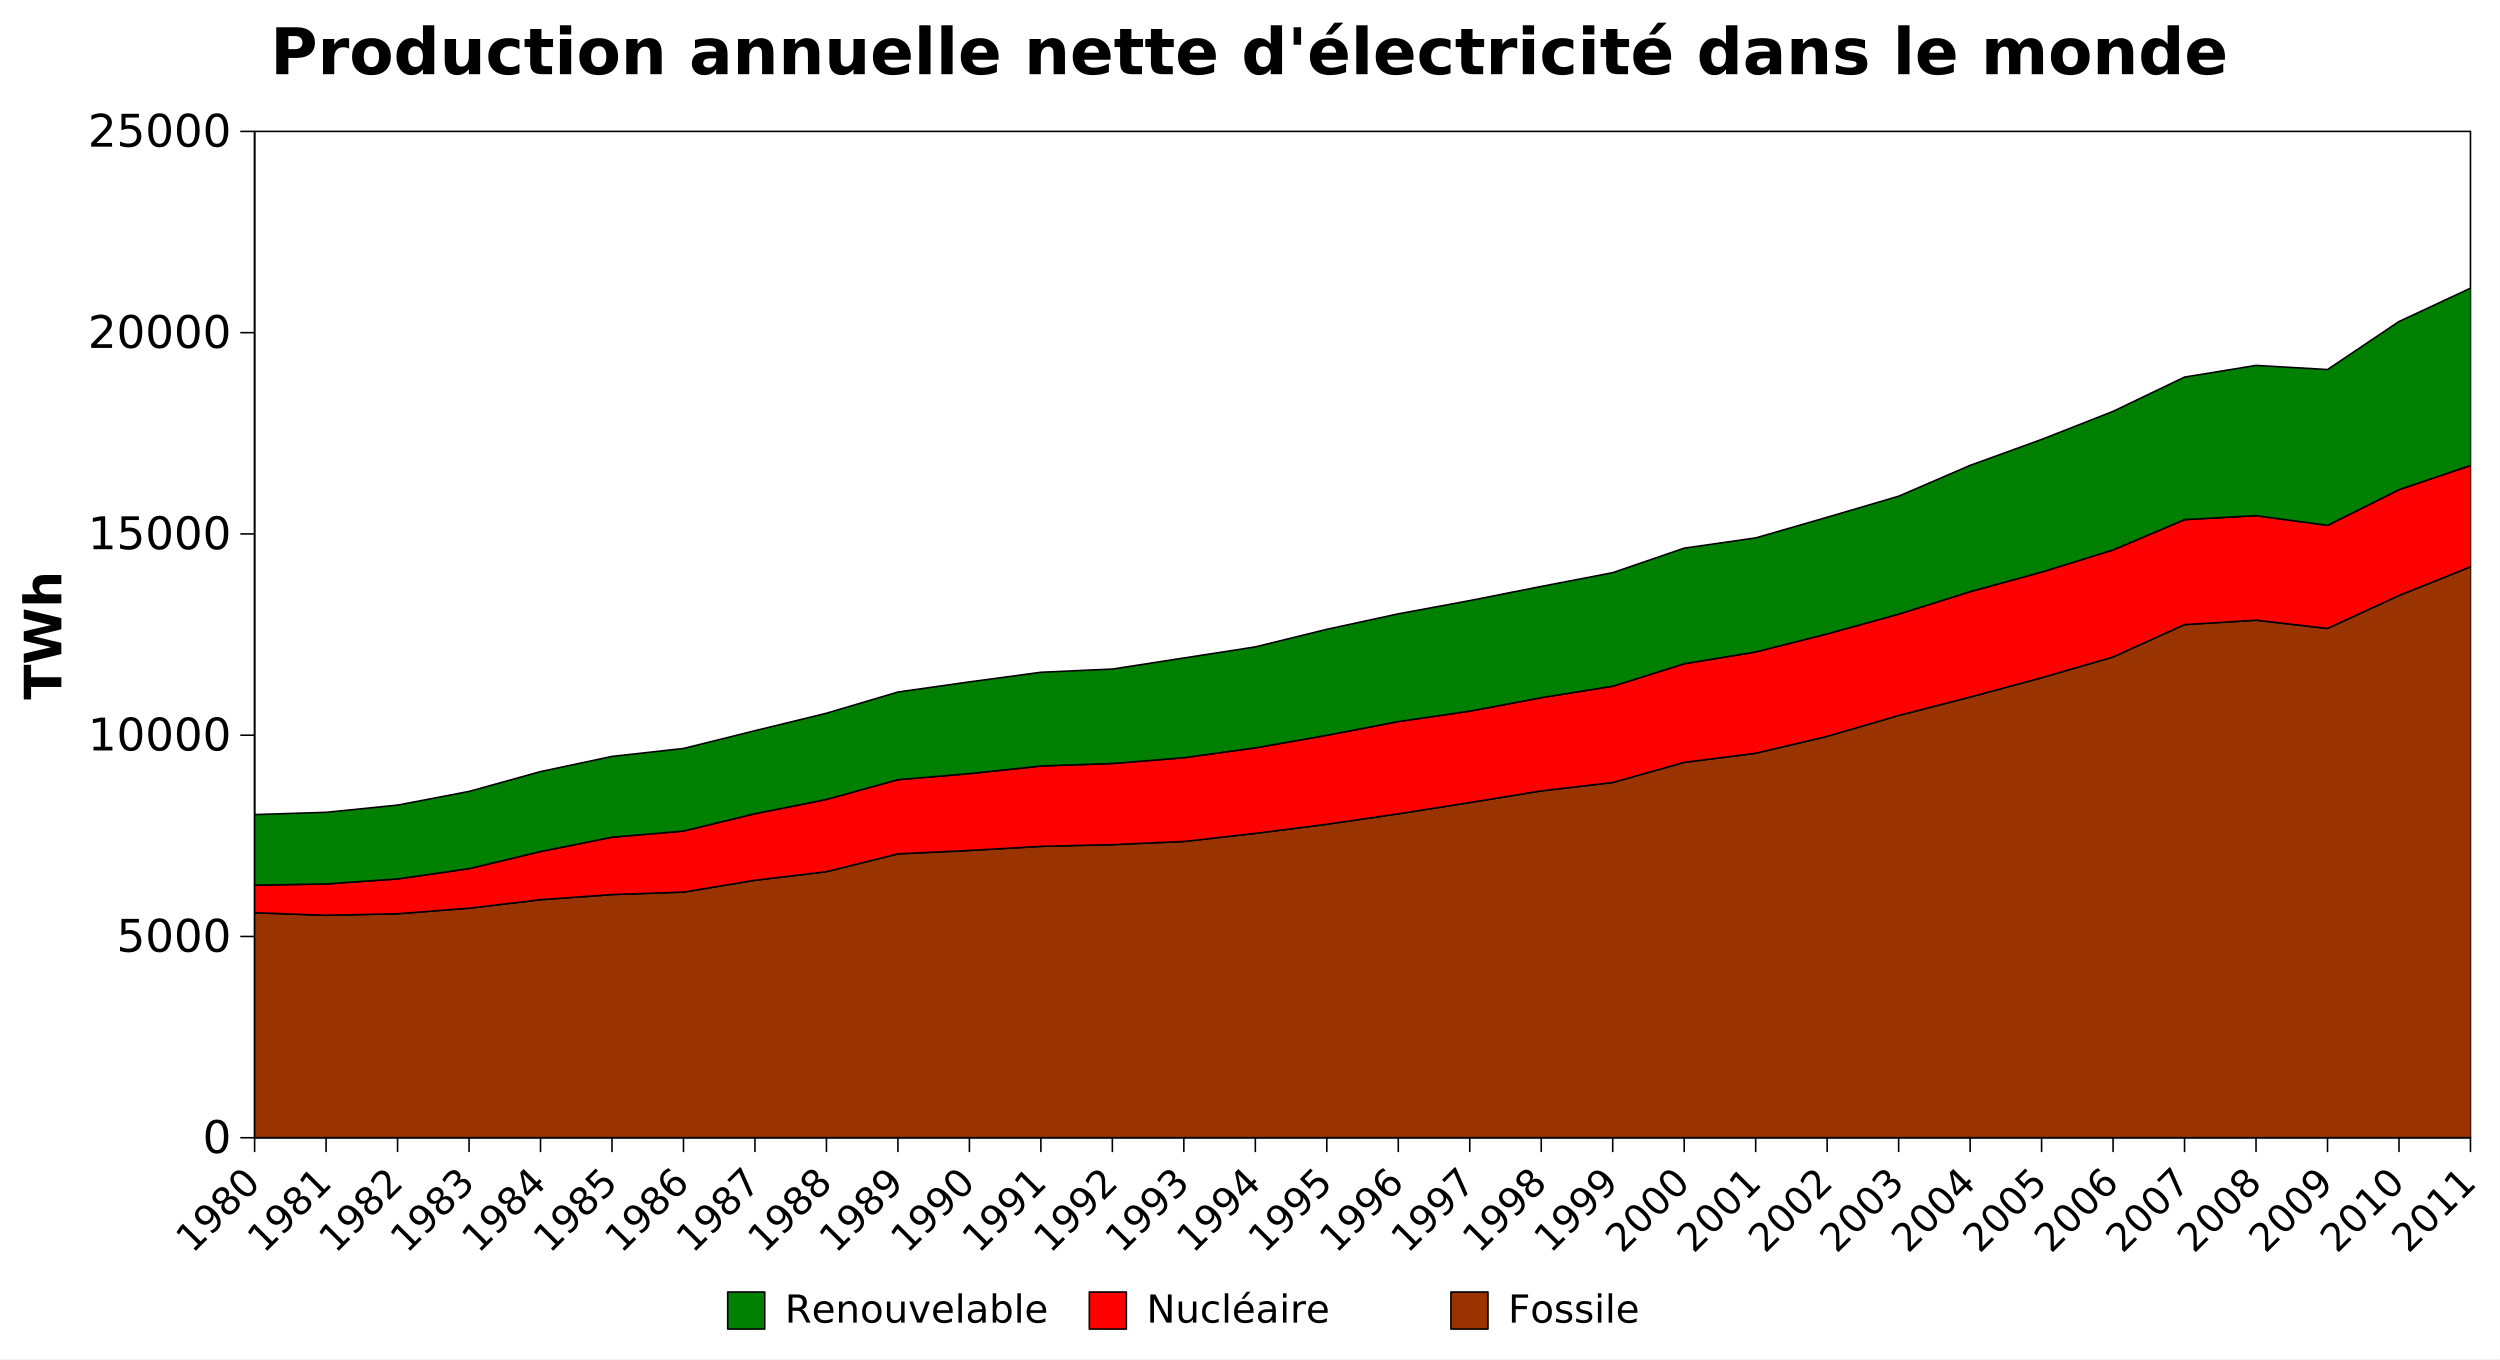 <?xml version="1.0" encoding="UTF-8"?>
<svg xmlns="http://www.w3.org/2000/svg" xmlns:xlink="http://www.w3.org/1999/xlink" width="776.232pt" height="422.255pt" viewBox="0 0 776.232 422.255" version="1.1">
<rect x="0" y="0" width="776.232" height="422.255" fill="#333333" stroke="none"/>
<defs>
<g>
<symbol overflow="visible" id="glyph0-0">
<path style="stroke:none;" d="M 1.922 1.078 L -5.559 -6.406 L -1.316 -10.648 L 6.164 -3.164 Z M 1.926 0.129 L 5.219 -3.164 L -1.312 -9.699 L -4.605 -6.406 Z "/>
</symbol>
<symbol overflow="visible" id="glyph0-1">
<path style="stroke:none;" d="M 0.348 -1.758 L 1.715 -3.125 L -3.004 -7.844 L -4.191 -6.059 L -4.957 -6.82 L -3.773 -8.598 L -2.938 -9.434 L 2.543 -3.953 L 3.91 -5.32 L 4.617 -4.617 L 1.051 -1.051 Z "/>
</symbol>
<symbol overflow="visible" id="glyph0-2">
<path style="stroke:none;" d="M 0.805 -1.062 L 0.043 -1.824 C 0.348 -1.93 0.637 -2.066 0.906 -2.23 C 1.172 -2.391 1.41 -2.578 1.621 -2.789 C 2.172 -3.34 2.406 -3.945 2.328 -4.609 C 2.242 -5.27 1.848 -6 1.137 -6.805 C 1.211 -6.402 1.188 -6.016 1.07 -5.645 C 0.949 -5.27 0.742 -4.938 0.449 -4.641 C -0.172 -4.02 -0.848 -3.715 -1.582 -3.73 C -2.316 -3.742 -3.008 -4.074 -3.66 -4.727 C -4.293 -5.359 -4.613 -6.059 -4.625 -6.82 C -4.629 -7.578 -4.32 -8.27 -3.699 -8.895 C -2.98 -9.609 -2.16 -9.879 -1.238 -9.711 C -0.312 -9.535 0.668 -8.93 1.715 -7.887 C 2.688 -6.91 3.234 -5.898 3.355 -4.859 C 3.473 -3.812 3.141 -2.902 2.363 -2.121 C 2.148 -1.91 1.914 -1.715 1.66 -1.543 C 1.402 -1.367 1.117 -1.207 0.805 -1.062 Z M -0.152 -5.348 C 0.223 -5.723 0.391 -6.148 0.352 -6.625 C 0.312 -7.098 0.074 -7.559 -0.371 -8.012 C -0.812 -8.453 -1.273 -8.695 -1.754 -8.738 C -2.23 -8.773 -2.66 -8.605 -3.035 -8.234 C -3.41 -7.852 -3.578 -7.426 -3.543 -6.949 C -3.5 -6.473 -3.258 -6.012 -2.816 -5.57 C -2.367 -5.121 -1.906 -4.879 -1.43 -4.84 C -0.953 -4.801 -0.527 -4.969 -0.152 -5.348 Z "/>
</symbol>
<symbol overflow="visible" id="glyph0-3">
<path style="stroke:none;" d="M -0.242 -5.633 C -0.633 -5.234 -0.84 -4.816 -0.859 -4.375 C -0.871 -3.934 -0.691 -3.527 -0.324 -3.156 C 0.051 -2.781 0.453 -2.602 0.895 -2.621 C 1.336 -2.633 1.758 -2.84 2.156 -3.238 C 2.551 -3.633 2.754 -4.055 2.773 -4.5 C 2.785 -4.945 2.609 -5.352 2.242 -5.723 C 1.867 -6.094 1.461 -6.273 1.02 -6.258 C 0.578 -6.242 0.16 -6.031 -0.242 -5.633 Z M -1.434 -5.152 C -1.879 -4.879 -2.324 -4.77 -2.773 -4.816 C -3.215 -4.863 -3.617 -5.062 -3.973 -5.414 C -4.465 -5.906 -4.68 -6.473 -4.617 -7.113 C -4.551 -7.754 -4.211 -8.379 -3.602 -8.996 C -2.98 -9.605 -2.352 -9.945 -1.719 -10.012 C -1.078 -10.074 -0.512 -9.859 -0.02 -9.367 C 0.332 -9.012 0.527 -8.613 0.574 -8.168 C 0.621 -7.723 0.512 -7.277 0.246 -6.832 C 0.738 -7.141 1.234 -7.27 1.734 -7.223 C 2.234 -7.172 2.68 -6.949 3.078 -6.559 C 3.672 -5.957 3.949 -5.316 3.906 -4.629 C 3.859 -3.941 3.496 -3.258 2.816 -2.578 C 2.133 -1.895 1.449 -1.527 0.762 -1.484 C 0.078 -1.438 -0.562 -1.715 -1.164 -2.316 C -1.559 -2.707 -1.781 -3.156 -1.828 -3.66 C -1.875 -4.156 -1.742 -4.652 -1.434 -5.152 Z M -3.062 -6.168 C -2.738 -5.844 -2.387 -5.695 -2.012 -5.719 C -1.629 -5.738 -1.258 -5.93 -0.898 -6.293 C -0.535 -6.652 -0.344 -7.023 -0.324 -7.406 C -0.297 -7.789 -0.445 -8.141 -0.77 -8.461 C -1.086 -8.781 -1.438 -8.93 -1.824 -8.906 C -2.203 -8.883 -2.574 -8.691 -2.938 -8.332 C -3.297 -7.969 -3.488 -7.598 -3.512 -7.219 C -3.527 -6.836 -3.379 -6.484 -3.062 -6.168 Z "/>
</symbol>
<symbol overflow="visible" id="glyph0-4">
<path style="stroke:none;" d="M -2.938 -8.332 C -3.363 -7.902 -3.477 -7.363 -3.27 -6.723 C -3.062 -6.078 -2.535 -5.336 -1.688 -4.488 C -0.836 -3.637 -0.094 -3.105 0.547 -2.902 C 1.184 -2.691 1.723 -2.805 2.156 -3.238 C 2.586 -3.672 2.695 -4.211 2.492 -4.852 C 2.281 -5.492 1.754 -6.234 0.91 -7.086 C 0.059 -7.93 -0.684 -8.461 -1.324 -8.672 C -1.965 -8.879 -2.5 -8.766 -2.938 -8.332 Z M -3.602 -8.996 C -2.902 -9.684 -2.098 -9.941 -1.188 -9.762 C -0.273 -9.578 0.703 -8.965 1.75 -7.922 C 2.785 -6.879 3.395 -5.898 3.582 -4.988 C 3.762 -4.07 3.508 -3.27 2.816 -2.578 C 2.121 -1.883 1.316 -1.625 0.406 -1.812 C -0.508 -1.992 -1.48 -2.605 -2.527 -3.645 C -3.566 -4.688 -4.18 -5.664 -4.367 -6.582 C -4.547 -7.492 -4.293 -8.297 -3.602 -8.996 Z "/>
</symbol>
<symbol overflow="visible" id="glyph0-5">
<path style="stroke:none;" d="M 0.926 -2.332 L 3.844 -5.254 L 4.551 -4.551 L 0.621 -0.621 L -0.082 -1.324 C -0.09 -1.973 -0.098 -2.848 -0.105 -3.949 C -0.113 -5.051 -0.125 -5.75 -0.145 -6.055 C -0.176 -6.617 -0.242 -7.059 -0.348 -7.379 C -0.445 -7.691 -0.598 -7.949 -0.805 -8.152 C -1.129 -8.48 -1.512 -8.637 -1.953 -8.613 C -2.387 -8.59 -2.793 -8.391 -3.164 -8.02 C -3.426 -7.758 -3.656 -7.438 -3.859 -7.055 C -4.059 -6.672 -4.23 -6.223 -4.379 -5.707 L -5.223 -6.551 C -5.02 -7.02 -4.809 -7.434 -4.586 -7.801 C -4.359 -8.16 -4.125 -8.465 -3.887 -8.711 C -3.242 -9.348 -2.57 -9.699 -1.871 -9.762 C -1.168 -9.82 -0.551 -9.582 -0.016 -9.047 C 0.238 -8.793 0.43 -8.504 0.562 -8.184 C 0.695 -7.859 0.789 -7.418 0.848 -6.855 C 0.859 -6.707 0.871 -6.254 0.883 -5.504 C 0.895 -4.746 0.91 -3.691 0.926 -2.332 Z "/>
</symbol>
<symbol overflow="visible" id="glyph0-6">
<path style="stroke:none;" d="M 0.109 -6.777 C 0.59 -7.09 1.078 -7.223 1.578 -7.18 C 2.07 -7.133 2.52 -6.914 2.922 -6.516 C 3.527 -5.906 3.789 -5.223 3.707 -4.469 C 3.617 -3.715 3.188 -2.953 2.418 -2.18 C 2.156 -1.918 1.863 -1.676 1.539 -1.453 C 1.211 -1.227 0.852 -1.02 0.461 -0.832 L -0.348 -1.641 C 0.02 -1.734 0.371 -1.883 0.719 -2.094 C 1.062 -2.297 1.387 -2.555 1.691 -2.859 C 2.211 -3.383 2.508 -3.883 2.578 -4.367 C 2.645 -4.848 2.48 -5.289 2.09 -5.684 C 1.723 -6.047 1.309 -6.203 0.848 -6.156 C 0.383 -6.105 -0.074 -5.852 -0.527 -5.398 L -1.246 -4.676 L -1.934 -5.367 L -1.18 -6.121 C -0.766 -6.531 -0.535 -6.926 -0.48 -7.309 C -0.426 -7.688 -0.555 -8.035 -0.867 -8.348 C -1.184 -8.664 -1.539 -8.797 -1.934 -8.742 C -2.328 -8.688 -2.734 -8.449 -3.156 -8.031 C -3.383 -7.801 -3.605 -7.531 -3.82 -7.219 C -4.031 -6.906 -4.242 -6.539 -4.453 -6.121 L -5.199 -6.867 C -4.965 -7.27 -4.734 -7.633 -4.504 -7.957 C -4.27 -8.277 -4.031 -8.559 -3.785 -8.809 C -3.148 -9.441 -2.5 -9.801 -1.844 -9.883 C -1.184 -9.961 -0.609 -9.758 -0.121 -9.27 C 0.223 -8.926 0.41 -8.535 0.453 -8.105 C 0.492 -7.668 0.379 -7.227 0.109 -6.777 Z "/>
</symbol>
<symbol overflow="visible" id="glyph0-7">
<path style="stroke:none;" d="M -2.25 -8.664 L -1.062 -3.25 L 1.051 -5.359 Z M -3.199 -9.172 L -2.145 -10.227 L 1.887 -6.195 L 2.77 -7.078 L 3.465 -6.379 L 2.582 -5.496 L 4.039 -4.039 L 3.207 -3.207 L 1.75 -4.664 L -1.043 -1.871 L -1.852 -2.68 Z "/>
</symbol>
<symbol overflow="visible" id="glyph0-8">
<path style="stroke:none;" d="M -5.27 -7.102 L -1.984 -10.387 L -1.281 -9.684 L -3.801 -7.164 L -2.281 -5.648 C -2.199 -5.809 -2.109 -5.961 -2.012 -6.105 C -1.906 -6.246 -1.797 -6.375 -1.68 -6.5 C -0.984 -7.188 -0.25 -7.547 0.531 -7.57 C 1.309 -7.594 2.023 -7.281 2.672 -6.641 C 3.336 -5.973 3.645 -5.25 3.602 -4.469 C 3.555 -3.684 3.156 -2.914 2.402 -2.164 C 2.141 -1.898 1.852 -1.656 1.543 -1.434 C 1.227 -1.207 0.883 -0.996 0.508 -0.801 L -0.332 -1.641 C 0.055 -1.754 0.41 -1.91 0.742 -2.109 C 1.07 -2.305 1.383 -2.551 1.684 -2.852 C 2.156 -3.324 2.41 -3.828 2.438 -4.363 C 2.465 -4.891 2.262 -5.371 1.836 -5.805 C 1.398 -6.23 0.918 -6.43 0.391 -6.406 C -0.137 -6.375 -0.637 -6.125 -1.117 -5.652 C -1.34 -5.426 -1.539 -5.176 -1.711 -4.906 C -1.883 -4.633 -2.031 -4.328 -2.164 -3.992 Z "/>
</symbol>
<symbol overflow="visible" id="glyph0-9">
<path style="stroke:none;" d="M -0.625 -6.227 C -0.996 -5.848 -1.164 -5.422 -1.133 -4.949 C -1.094 -4.469 -0.852 -4.008 -0.406 -3.562 C 0.039 -3.117 0.496 -2.875 0.977 -2.836 C 1.453 -2.797 1.879 -2.965 2.258 -3.344 C 2.629 -3.715 2.797 -4.141 2.762 -4.621 C 2.723 -5.098 2.484 -5.559 2.039 -6.008 C 1.59 -6.453 1.125 -6.695 0.652 -6.734 C 0.176 -6.766 -0.246 -6.598 -0.625 -6.227 Z M -1.586 -10.512 L -0.824 -9.75 C -1.133 -9.637 -1.422 -9.5 -1.688 -9.34 C -1.953 -9.176 -2.191 -8.988 -2.402 -8.785 C -2.953 -8.227 -3.188 -7.617 -3.109 -6.957 C -3.027 -6.289 -2.629 -5.562 -1.918 -4.77 C -1.992 -5.172 -1.973 -5.559 -1.859 -5.934 C -1.738 -6.305 -1.531 -6.641 -1.238 -6.941 C -0.613 -7.559 0.062 -7.859 0.801 -7.848 C 1.535 -7.828 2.227 -7.496 2.879 -6.848 C 3.512 -6.211 3.836 -5.512 3.844 -4.754 C 3.852 -3.992 3.543 -3.301 2.922 -2.68 C 2.203 -1.961 1.383 -1.691 0.457 -1.863 C -0.469 -2.031 -1.453 -2.637 -2.496 -3.68 C -3.473 -4.656 -4.02 -5.664 -4.137 -6.711 C -4.254 -7.754 -3.922 -8.668 -3.141 -9.453 C -2.93 -9.66 -2.695 -9.852 -2.441 -10.027 C -2.184 -10.199 -1.898 -10.363 -1.586 -10.512 Z "/>
</symbol>
<symbol overflow="visible" id="glyph0-10">
<path style="stroke:none;" d="M -5.488 -6.883 L -1.512 -10.859 L -1.156 -10.504 L 2.43 -2.43 L 1.555 -1.555 L -1.816 -9.148 L -4.785 -6.176 Z "/>
</symbol>
<symbol overflow="visible" id="glyph1-0">
<path style="stroke:none;" d="M 0.695 2.477 L 0.695 -9.871 L 7.695 -9.871 L 7.695 2.477 Z M 1.484 1.695 L 6.918 1.695 L 6.918 -9.086 L 1.484 -9.086 Z "/>
</symbol>
<symbol overflow="visible" id="glyph1-1">
<path style="stroke:none;" d="M 4.449 -9.297 C 3.734 -9.293 3.203 -8.941 2.848 -8.246 C 2.488 -7.543 2.309 -6.492 2.312 -5.094 C 2.309 -3.688 2.488 -2.637 2.848 -1.941 C 3.203 -1.238 3.734 -0.891 4.449 -0.895 C 5.16 -0.891 5.699 -1.238 6.059 -1.941 C 6.418 -2.637 6.598 -3.688 6.598 -5.094 C 6.598 -6.492 6.418 -7.543 6.059 -8.246 C 5.699 -8.941 5.16 -9.293 4.449 -9.297 Z M 4.449 -10.391 C 5.59 -10.387 6.465 -9.934 7.07 -9.031 C 7.672 -8.125 7.973 -6.812 7.977 -5.094 C 7.973 -3.371 7.672 -2.059 7.07 -1.156 C 6.465 -0.25 5.59 0.199 4.449 0.199 C 3.301 0.199 2.43 -0.25 1.828 -1.156 C 1.223 -2.059 0.918 -3.371 0.922 -5.094 C 0.918 -6.812 1.223 -8.125 1.828 -9.031 C 2.43 -9.934 3.301 -10.387 4.449 -10.391 Z "/>
</symbol>
<symbol overflow="visible" id="glyph1-2">
<path style="stroke:none;" d="M 1.512 -10.207 L 6.93 -10.207 L 6.93 -9.043 L 2.773 -9.043 L 2.773 -6.543 C 2.973 -6.609 3.176 -6.66 3.379 -6.695 C 3.578 -6.727 3.777 -6.742 3.977 -6.746 C 5.113 -6.742 6.016 -6.43 6.684 -5.809 C 7.348 -5.184 7.68 -4.34 7.684 -3.273 C 7.68 -2.172 7.34 -1.316 6.656 -0.711 C 5.973 -0.102 5.008 0.199 3.766 0.199 C 3.336 0.199 2.898 0.16 2.457 0.09 C 2.008 0.016 1.551 -0.09 1.078 -0.238 L 1.078 -1.625 C 1.488 -1.398 1.91 -1.234 2.352 -1.129 C 2.785 -1.016 3.25 -0.961 3.738 -0.965 C 4.527 -0.961 5.152 -1.168 5.613 -1.586 C 6.074 -1.996 6.305 -2.559 6.305 -3.273 C 6.305 -3.98 6.074 -4.543 5.613 -4.961 C 5.152 -5.375 4.527 -5.582 3.738 -5.586 C 3.371 -5.582 3.004 -5.543 2.637 -5.461 C 2.27 -5.379 1.895 -5.25 1.512 -5.078 Z "/>
</symbol>
<symbol overflow="visible" id="glyph1-3">
<path style="stroke:none;" d="M 1.734 -1.164 L 3.992 -1.164 L 3.992 -8.949 L 1.539 -8.457 L 1.539 -9.715 L 3.977 -10.207 L 5.359 -10.207 L 5.359 -1.164 L 7.617 -1.164 L 7.617 0 L 1.734 0 Z "/>
</symbol>
<symbol overflow="visible" id="glyph1-4">
<path style="stroke:none;" d="M 2.688 -1.164 L 7.508 -1.164 L 7.508 0 L 1.023 0 L 1.023 -1.164 C 1.547 -1.703 2.262 -2.43 3.168 -3.348 C 4.07 -4.258 4.641 -4.848 4.875 -5.113 C 5.316 -5.609 5.625 -6.031 5.801 -6.375 C 5.973 -6.719 6.059 -7.055 6.062 -7.391 C 6.059 -7.93 5.867 -8.371 5.492 -8.715 C 5.109 -9.051 4.617 -9.223 4.008 -9.227 C 3.57 -9.223 3.109 -9.148 2.633 -9 C 2.148 -8.852 1.637 -8.625 1.094 -8.32 L 1.094 -9.715 C 1.648 -9.934 2.168 -10.102 2.652 -10.219 C 3.133 -10.332 3.574 -10.387 3.977 -10.391 C 5.031 -10.387 5.875 -10.125 6.508 -9.598 C 7.137 -9.066 7.453 -8.359 7.453 -7.477 C 7.453 -7.059 7.371 -6.66 7.215 -6.285 C 7.055 -5.906 6.77 -5.465 6.359 -4.957 C 6.242 -4.824 5.879 -4.441 5.27 -3.809 C 4.656 -3.176 3.797 -2.293 2.688 -1.164 Z "/>
</symbol>
<symbol overflow="visible" id="glyph2-0">
<path style="stroke:none;" d="M 2.828 -0.797 L -11.281 -0.797 L -11.281 -8.797 L 2.828 -8.797 Z M 1.938 -1.695 L 1.938 -7.906 L -10.383 -7.906 L -10.383 -1.695 Z "/>
</symbol>
<symbol overflow="visible" id="glyph2-1">
<path style="stroke:none;" d="M -11.664 -0.078 L -11.664 -10.828 L -9.391 -10.828 L -9.391 -6.961 L 0 -6.961 L 0 -3.953 L -9.391 -3.953 L -9.391 -0.078 Z "/>
</symbol>
<symbol overflow="visible" id="glyph2-2">
<path style="stroke:none;" d="M -11.664 -0.477 L -11.664 -3.359 L -3.188 -5.375 L -11.664 -7.375 L -11.664 -10.273 L -3.188 -12.273 L -11.664 -14.289 L -11.664 -17.148 L 0 -14.398 L 0 -10.93 L -8.867 -8.812 L 0 -6.719 L 0 -3.25 Z "/>
</symbol>
<symbol overflow="visible" id="glyph2-3">
<path style="stroke:none;" d="M -5.328 -10.141 L 0 -10.141 L 0 -7.328 L -4.062 -7.328 C -4.824 -7.324 -5.352 -7.309 -5.641 -7.277 C -5.926 -7.242 -6.137 -7.184 -6.273 -7.102 C -6.453 -6.992 -6.594 -6.844 -6.699 -6.656 C -6.797 -6.469 -6.848 -6.254 -6.852 -6.016 C -6.848 -5.43 -6.625 -4.973 -6.176 -4.641 C -5.723 -4.305 -5.098 -4.137 -4.305 -4.141 L 0 -4.141 L 0 -1.344 L -12.156 -1.344 L -12.156 -4.141 L -7.469 -4.141 C -7.977 -4.559 -8.352 -5.008 -8.598 -5.484 C -8.836 -5.957 -8.957 -6.48 -8.961 -7.055 C -8.957 -8.062 -8.648 -8.828 -8.031 -9.355 C -7.41 -9.875 -6.508 -10.137 -5.328 -10.141 Z "/>
</symbol>
<symbol overflow="visible" id="glyph3-0">
<path style="stroke:none;" d="M 0.598 2.121 L 0.598 -8.461 L 6.598 -8.461 L 6.598 2.121 Z M 1.273 1.453 L 5.93 1.453 L 5.93 -7.789 L 1.273 -7.789 Z "/>
</symbol>
<symbol overflow="visible" id="glyph3-1">
<path style="stroke:none;" d="M 5.328 -4.102 C 5.578 -4.016 5.824 -3.832 6.066 -3.551 C 6.305 -3.27 6.547 -2.883 6.789 -2.391 L 7.992 0 L 6.719 0 L 5.602 -2.242 C 5.312 -2.828 5.031 -3.219 4.758 -3.41 C 4.484 -3.598 4.113 -3.691 3.648 -3.695 L 2.359 -3.695 L 2.359 0 L 1.18 0 L 1.18 -8.75 L 3.852 -8.75 C 4.848 -8.746 5.594 -8.539 6.09 -8.121 C 6.578 -7.699 6.824 -7.066 6.828 -6.227 C 6.824 -5.676 6.695 -5.219 6.441 -4.855 C 6.184 -4.492 5.812 -4.242 5.328 -4.102 Z M 2.359 -7.773 L 2.359 -4.672 L 3.852 -4.672 C 4.414 -4.668 4.844 -4.801 5.141 -5.066 C 5.43 -5.328 5.578 -5.715 5.578 -6.227 C 5.578 -6.738 5.43 -7.125 5.141 -7.383 C 4.844 -7.641 4.414 -7.77 3.852 -7.773 Z "/>
</symbol>
<symbol overflow="visible" id="glyph3-2">
<path style="stroke:none;" d="M 6.742 -3.551 L 6.742 -3.023 L 1.789 -3.023 C 1.832 -2.281 2.055 -1.715 2.457 -1.324 C 2.855 -0.934 3.414 -0.738 4.133 -0.742 C 4.539 -0.738 4.941 -0.789 5.332 -0.895 C 5.723 -0.992 6.109 -1.145 6.492 -1.352 L 6.492 -0.336 C 6.105 -0.164 5.707 -0.043 5.305 0.043 C 4.895 0.125 4.484 0.168 4.066 0.172 C 3.02 0.168 2.188 -0.133 1.578 -0.742 C 0.965 -1.348 0.66 -2.172 0.664 -3.219 C 0.66 -4.289 0.949 -5.141 1.531 -5.773 C 2.109 -6.398 2.895 -6.715 3.879 -6.719 C 4.762 -6.715 5.457 -6.43 5.973 -5.867 C 6.48 -5.297 6.738 -4.527 6.742 -3.551 Z M 5.664 -3.867 C 5.656 -4.453 5.492 -4.922 5.172 -5.277 C 4.848 -5.625 4.422 -5.801 3.891 -5.805 C 3.289 -5.801 2.805 -5.633 2.445 -5.297 C 2.082 -4.957 1.875 -4.477 1.82 -3.859 Z "/>
</symbol>
<symbol overflow="visible" id="glyph3-3">
<path style="stroke:none;" d="M 6.586 -3.961 L 6.586 0 L 5.508 0 L 5.508 -3.926 C 5.508 -4.547 5.387 -5.012 5.145 -5.32 C 4.902 -5.625 4.539 -5.777 4.055 -5.781 C 3.469 -5.777 3.008 -5.594 2.676 -5.227 C 2.336 -4.855 2.168 -4.348 2.172 -3.711 L 2.172 0 L 1.09 0 L 1.09 -6.562 L 2.172 -6.562 L 2.172 -5.543 C 2.43 -5.934 2.734 -6.227 3.086 -6.426 C 3.434 -6.617 3.836 -6.715 4.297 -6.719 C 5.047 -6.715 5.617 -6.48 6.004 -6.02 C 6.391 -5.551 6.586 -4.867 6.586 -3.961 Z "/>
</symbol>
<symbol overflow="visible" id="glyph3-4">
<path style="stroke:none;" d="M 3.672 -5.805 C 3.09 -5.801 2.633 -5.574 2.301 -5.129 C 1.961 -4.676 1.793 -4.059 1.797 -3.273 C 1.793 -2.488 1.961 -1.871 2.297 -1.418 C 2.633 -0.965 3.09 -0.738 3.672 -0.742 C 4.246 -0.738 4.703 -0.965 5.039 -1.422 C 5.375 -1.871 5.543 -2.488 5.543 -3.273 C 5.543 -4.051 5.375 -4.668 5.039 -5.121 C 4.703 -5.574 4.246 -5.801 3.672 -5.805 Z M 3.672 -6.719 C 4.605 -6.715 5.344 -6.41 5.883 -5.805 C 6.418 -5.191 6.684 -4.348 6.688 -3.273 C 6.684 -2.199 6.418 -1.355 5.883 -0.746 C 5.344 -0.133 4.605 0.168 3.672 0.172 C 2.73 0.168 1.992 -0.133 1.461 -0.746 C 0.926 -1.355 0.66 -2.199 0.664 -3.273 C 0.66 -4.348 0.926 -5.191 1.461 -5.805 C 1.992 -6.41 2.73 -6.715 3.672 -6.719 Z "/>
</symbol>
<symbol overflow="visible" id="glyph3-5">
<path style="stroke:none;" d="M 1.02 -2.59 L 1.02 -6.562 L 2.098 -6.562 L 2.098 -2.633 C 2.098 -2.008 2.219 -1.543 2.461 -1.23 C 2.703 -0.918 3.066 -0.762 3.551 -0.766 C 4.129 -0.762 4.586 -0.949 4.93 -1.324 C 5.266 -1.695 5.438 -2.199 5.438 -2.844 L 5.438 -6.562 L 6.516 -6.562 L 6.516 0 L 5.438 0 L 5.438 -1.008 C 5.176 -0.609 4.871 -0.312 4.527 -0.117 C 4.18 0.074 3.777 0.168 3.32 0.172 C 2.566 0.168 1.996 -0.062 1.605 -0.531 C 1.215 -0.996 1.02 -1.684 1.02 -2.59 Z "/>
</symbol>
<symbol overflow="visible" id="glyph3-6">
<path style="stroke:none;" d="M 0.359 -6.562 L 1.5 -6.562 L 3.551 -1.055 L 5.602 -6.562 L 6.742 -6.562 L 4.281 0 L 2.82 0 Z "/>
</symbol>
<symbol overflow="visible" id="glyph3-7">
<path style="stroke:none;" d="M 1.133 -9.117 L 2.211 -9.117 L 2.211 0 L 1.133 0 Z "/>
</symbol>
<symbol overflow="visible" id="glyph3-8">
<path style="stroke:none;" d="M 4.113 -3.297 C 3.238 -3.293 2.633 -3.195 2.301 -3 C 1.961 -2.801 1.793 -2.461 1.797 -1.98 C 1.793 -1.598 1.918 -1.293 2.176 -1.07 C 2.426 -0.844 2.77 -0.73 3.203 -0.734 C 3.801 -0.73 4.281 -0.941 4.645 -1.367 C 5.004 -1.789 5.184 -2.355 5.188 -3.059 L 5.188 -3.297 Z M 6.266 -3.742 L 6.266 0 L 5.188 0 L 5.188 -0.996 C 4.938 -0.598 4.633 -0.301 4.266 -0.113 C 3.898 0.078 3.449 0.168 2.918 0.172 C 2.246 0.168 1.711 -0.016 1.312 -0.395 C 0.914 -0.77 0.715 -1.277 0.719 -1.91 C 0.715 -2.645 0.961 -3.199 1.461 -3.578 C 1.953 -3.949 2.691 -4.137 3.672 -4.141 L 5.188 -4.141 L 5.188 -4.25 C 5.184 -4.742 5.02 -5.125 4.695 -5.398 C 4.367 -5.664 3.91 -5.801 3.32 -5.805 C 2.941 -5.801 2.578 -5.758 2.227 -5.672 C 1.871 -5.582 1.527 -5.445 1.203 -5.266 L 1.203 -6.266 C 1.594 -6.414 1.977 -6.527 2.348 -6.605 C 2.719 -6.676 3.082 -6.715 3.434 -6.719 C 4.383 -6.715 5.09 -6.469 5.562 -5.98 C 6.027 -5.484 6.262 -4.738 6.266 -3.742 Z "/>
</symbol>
<symbol overflow="visible" id="glyph3-9">
<path style="stroke:none;" d="M 5.844 -3.273 C 5.84 -4.066 5.676 -4.688 5.352 -5.141 C 5.023 -5.59 4.578 -5.816 4.008 -5.82 C 3.438 -5.816 2.988 -5.59 2.66 -5.141 C 2.332 -4.688 2.168 -4.066 2.172 -3.273 C 2.168 -2.48 2.332 -1.859 2.66 -1.41 C 2.988 -0.957 3.438 -0.73 4.008 -0.734 C 4.578 -0.73 5.023 -0.957 5.352 -1.41 C 5.676 -1.859 5.84 -2.48 5.844 -3.273 Z M 2.172 -5.566 C 2.398 -5.957 2.684 -6.246 3.031 -6.434 C 3.375 -6.621 3.789 -6.715 4.273 -6.719 C 5.066 -6.715 5.715 -6.398 6.215 -5.77 C 6.711 -5.133 6.961 -4.301 6.961 -3.273 C 6.961 -2.238 6.711 -1.406 6.215 -0.777 C 5.715 -0.145 5.066 0.168 4.273 0.172 C 3.789 0.168 3.375 0.078 3.031 -0.113 C 2.684 -0.301 2.398 -0.594 2.172 -0.984 L 2.172 0 L 1.09 0 L 1.09 -9.117 L 2.172 -9.117 Z "/>
</symbol>
<symbol overflow="visible" id="glyph3-10">
<path style="stroke:none;" d="M 1.18 -8.75 L 2.773 -8.75 L 6.648 -1.43 L 6.648 -8.75 L 7.797 -8.75 L 7.797 0 L 6.203 0 L 2.328 -7.32 L 2.328 0 L 1.18 0 Z "/>
</symbol>
<symbol overflow="visible" id="glyph3-11">
<path style="stroke:none;" d="M 5.852 -6.312 L 5.852 -5.305 C 5.547 -5.469 5.242 -5.594 4.938 -5.68 C 4.629 -5.758 4.32 -5.801 4.008 -5.805 C 3.309 -5.801 2.766 -5.578 2.379 -5.141 C 1.988 -4.695 1.793 -4.074 1.797 -3.273 C 1.793 -2.473 1.988 -1.852 2.379 -1.406 C 2.766 -0.961 3.309 -0.738 4.008 -0.742 C 4.32 -0.738 4.629 -0.781 4.938 -0.867 C 5.242 -0.953 5.547 -1.078 5.852 -1.25 L 5.852 -0.25 C 5.551 -0.105 5.238 -0.004 4.918 0.066 C 4.594 0.133 4.254 0.168 3.891 0.172 C 2.898 0.168 2.113 -0.141 1.535 -0.762 C 0.953 -1.383 0.66 -2.219 0.664 -3.273 C 0.66 -4.344 0.953 -5.188 1.543 -5.801 C 2.129 -6.41 2.938 -6.715 3.961 -6.719 C 4.293 -6.715 4.617 -6.68 4.934 -6.617 C 5.246 -6.547 5.551 -6.445 5.852 -6.312 Z "/>
</symbol>
<symbol overflow="visible" id="glyph3-12">
<path style="stroke:none;" d="M 6.742 -3.551 L 6.742 -3.023 L 1.789 -3.023 C 1.832 -2.281 2.055 -1.715 2.457 -1.324 C 2.855 -0.934 3.414 -0.738 4.133 -0.742 C 4.539 -0.738 4.941 -0.789 5.332 -0.895 C 5.723 -0.992 6.109 -1.145 6.492 -1.352 L 6.492 -0.336 C 6.105 -0.164 5.707 -0.043 5.305 0.043 C 4.895 0.125 4.484 0.168 4.066 0.172 C 3.02 0.168 2.188 -0.133 1.578 -0.742 C 0.965 -1.348 0.66 -2.172 0.664 -3.219 C 0.66 -4.289 0.949 -5.141 1.531 -5.773 C 2.109 -6.398 2.895 -6.715 3.879 -6.719 C 4.762 -6.715 5.457 -6.43 5.973 -5.867 C 6.48 -5.297 6.738 -4.527 6.742 -3.551 Z M 5.664 -3.867 C 5.656 -4.453 5.492 -4.922 5.172 -5.277 C 4.848 -5.625 4.422 -5.801 3.891 -5.805 C 3.289 -5.801 2.805 -5.633 2.445 -5.297 C 2.082 -4.957 1.875 -4.477 1.82 -3.859 Z M 4.629 -9.598 L 5.797 -9.598 L 3.883 -7.395 L 2.988 -7.395 Z "/>
</symbol>
<symbol overflow="visible" id="glyph3-13">
<path style="stroke:none;" d="M 1.133 -6.562 L 2.211 -6.562 L 2.211 0 L 1.133 0 Z M 1.133 -9.117 L 2.211 -9.117 L 2.211 -7.75 L 1.133 -7.75 Z "/>
</symbol>
<symbol overflow="visible" id="glyph3-14">
<path style="stroke:none;" d="M 4.934 -5.555 C 4.809 -5.625 4.676 -5.676 4.535 -5.707 C 4.395 -5.738 4.238 -5.754 4.066 -5.758 C 3.457 -5.754 2.988 -5.555 2.66 -5.164 C 2.332 -4.766 2.168 -4.199 2.172 -3.457 L 2.172 0 L 1.09 0 L 1.09 -6.562 L 2.172 -6.562 L 2.172 -5.543 C 2.398 -5.941 2.695 -6.234 3.059 -6.43 C 3.418 -6.617 3.859 -6.715 4.383 -6.719 C 4.453 -6.715 4.535 -6.711 4.629 -6.703 C 4.719 -6.695 4.816 -6.68 4.93 -6.664 Z "/>
</symbol>
<symbol overflow="visible" id="glyph3-15">
<path style="stroke:none;" d="M 1.18 -8.75 L 6.203 -8.75 L 6.203 -7.75 L 2.359 -7.75 L 2.359 -5.172 L 5.828 -5.172 L 5.828 -4.18 L 2.359 -4.18 L 2.359 0 L 1.18 0 Z "/>
</symbol>
<symbol overflow="visible" id="glyph3-16">
<path style="stroke:none;" d="M 5.312 -6.367 L 5.312 -5.352 C 5.008 -5.504 4.691 -5.621 4.367 -5.703 C 4.035 -5.777 3.695 -5.816 3.344 -5.82 C 2.809 -5.816 2.406 -5.734 2.141 -5.574 C 1.871 -5.406 1.738 -5.16 1.742 -4.836 C 1.738 -4.582 1.836 -4.387 2.027 -4.246 C 2.215 -4.102 2.598 -3.965 3.18 -3.836 L 3.551 -3.758 C 4.316 -3.586 4.859 -3.355 5.18 -3.059 C 5.5 -2.762 5.66 -2.344 5.664 -1.812 C 5.66 -1.199 5.418 -0.719 4.941 -0.363 C 4.457 -0.008 3.797 0.168 2.953 0.172 C 2.602 0.168 2.234 0.133 1.852 0.066 C 1.469 -0.004 1.066 -0.102 0.648 -0.242 L 0.648 -1.352 C 1.047 -1.145 1.441 -0.988 1.828 -0.887 C 2.211 -0.781 2.594 -0.73 2.977 -0.734 C 3.484 -0.73 3.875 -0.816 4.148 -0.992 C 4.422 -1.164 4.559 -1.41 4.559 -1.727 C 4.559 -2.02 4.457 -2.246 4.262 -2.402 C 4.062 -2.559 3.633 -2.707 2.965 -2.852 L 2.59 -2.941 C 1.918 -3.082 1.434 -3.297 1.141 -3.586 C 0.84 -3.875 0.691 -4.273 0.695 -4.789 C 0.691 -5.398 0.91 -5.875 1.352 -6.215 C 1.785 -6.547 2.406 -6.715 3.219 -6.719 C 3.609 -6.715 3.984 -6.688 4.34 -6.633 C 4.688 -6.574 5.012 -6.484 5.312 -6.367 Z "/>
</symbol>
<symbol overflow="visible" id="glyph4-0">
<path style="stroke:none;" d="M 0.996 3.535 L 0.996 -14.102 L 10.996 -14.102 L 10.996 3.535 Z M 2.117 2.422 L 9.883 2.422 L 9.883 -12.977 L 2.117 -12.977 Z "/>
</symbol>
<symbol overflow="visible" id="glyph4-1">
<path style="stroke:none;" d="M 1.836 -14.578 L 8.078 -14.578 C 9.93 -14.578 11.352 -14.164 12.348 -13.344 C 13.336 -12.516 13.832 -11.344 13.836 -9.824 C 13.832 -8.293 13.336 -7.117 12.348 -6.293 C 11.352 -5.469 9.93 -5.055 8.078 -5.059 L 5.594 -5.059 L 5.594 0 L 1.836 0 Z M 5.594 -11.855 L 5.594 -7.781 L 7.676 -7.781 C 8.402 -7.781 8.965 -7.957 9.363 -8.312 C 9.762 -8.668 9.961 -9.172 9.961 -9.824 C 9.961 -10.473 9.762 -10.973 9.363 -11.328 C 8.965 -11.676 8.402 -11.852 7.676 -11.855 Z "/>
</symbol>
<symbol overflow="visible" id="glyph4-2">
<path style="stroke:none;" d="M 9.805 -7.961 C 9.492 -8.098 9.188 -8.203 8.891 -8.273 C 8.586 -8.344 8.281 -8.379 7.977 -8.379 C 7.078 -8.379 6.387 -8.09 5.902 -7.512 C 5.414 -6.934 5.172 -6.109 5.176 -5.039 L 5.176 0 L 1.68 0 L 1.68 -10.938 L 5.176 -10.938 L 5.176 -9.141 C 5.621 -9.855 6.137 -10.375 6.723 -10.707 C 7.301 -11.035 8 -11.203 8.82 -11.203 C 8.93 -11.203 9.059 -11.195 9.199 -11.188 C 9.336 -11.172 9.535 -11.152 9.797 -11.125 Z "/>
</symbol>
<symbol overflow="visible" id="glyph4-3">
<path style="stroke:none;" d="M 6.883 -8.703 C 6.105 -8.699 5.516 -8.422 5.109 -7.867 C 4.703 -7.309 4.5 -6.508 4.5 -5.461 C 4.5 -4.41 4.703 -3.605 5.109 -3.051 C 5.516 -2.492 6.105 -2.215 6.883 -2.219 C 7.645 -2.215 8.227 -2.492 8.633 -3.051 C 9.031 -3.605 9.234 -4.41 9.238 -5.461 C 9.234 -6.508 9.031 -7.309 8.633 -7.867 C 8.227 -8.422 7.645 -8.699 6.883 -8.703 Z M 6.883 -11.203 C 8.762 -11.203 10.23 -10.695 11.293 -9.68 C 12.348 -8.664 12.879 -7.258 12.883 -5.461 C 12.879 -3.664 12.348 -2.258 11.293 -1.242 C 10.23 -0.227 8.762 0.281 6.883 0.281 C 4.996 0.281 3.52 -0.227 2.457 -1.242 C 1.387 -2.258 0.855 -3.664 0.859 -5.461 C 0.855 -7.258 1.387 -8.664 2.457 -9.68 C 3.52 -10.695 4.996 -11.203 6.883 -11.203 Z "/>
</symbol>
<symbol overflow="visible" id="glyph4-4">
<path style="stroke:none;" d="M 9.121 -9.336 L 9.121 -15.195 L 12.637 -15.195 L 12.637 0 L 9.121 0 L 9.121 -1.582 C 8.637 -0.938 8.105 -0.465 7.527 -0.168 C 6.945 0.133 6.273 0.281 5.516 0.281 C 4.164 0.281 3.059 -0.254 2.195 -1.324 C 1.328 -2.395 0.895 -3.773 0.898 -5.461 C 0.895 -7.145 1.328 -8.52 2.195 -9.594 C 3.059 -10.664 4.164 -11.203 5.516 -11.203 C 6.266 -11.203 6.938 -11.051 7.523 -10.746 C 8.105 -10.441 8.637 -9.969 9.121 -9.336 Z M 6.816 -2.258 C 7.559 -2.254 8.129 -2.527 8.527 -3.078 C 8.918 -3.621 9.117 -4.418 9.121 -5.461 C 9.117 -6.5 8.918 -7.293 8.527 -7.844 C 8.129 -8.387 7.559 -8.66 6.816 -8.664 C 6.07 -8.66 5.504 -8.387 5.113 -7.844 C 4.719 -7.293 4.523 -6.5 4.523 -5.461 C 4.523 -4.418 4.719 -3.621 5.113 -3.078 C 5.504 -2.527 6.07 -2.254 6.816 -2.258 Z "/>
</symbol>
<symbol overflow="visible" id="glyph4-5">
<path style="stroke:none;" d="M 1.562 -4.258 L 1.562 -10.938 L 5.078 -10.938 L 5.078 -9.844 C 5.074 -9.25 5.07 -8.504 5.066 -7.609 C 5.059 -6.715 5.055 -6.117 5.059 -5.82 C 5.055 -4.938 5.078 -4.305 5.125 -3.918 C 5.168 -3.531 5.246 -3.25 5.359 -3.078 C 5.504 -2.844 5.691 -2.668 5.922 -2.547 C 6.152 -2.422 6.418 -2.359 6.719 -2.363 C 7.445 -2.359 8.02 -2.641 8.438 -3.203 C 8.852 -3.762 9.059 -4.539 9.062 -5.539 L 9.062 -10.938 L 12.559 -10.938 L 12.559 0 L 9.062 0 L 9.062 -1.582 C 8.535 -0.941 7.977 -0.469 7.387 -0.172 C 6.797 0.133 6.148 0.281 5.438 0.281 C 4.176 0.281 3.215 -0.105 2.555 -0.879 C 1.891 -1.652 1.559 -2.777 1.562 -4.258 Z "/>
</symbol>
<symbol overflow="visible" id="glyph4-6">
<path style="stroke:none;" d="M 10.516 -10.594 L 10.516 -7.742 C 10.039 -8.066 9.562 -8.309 9.086 -8.469 C 8.605 -8.621 8.109 -8.699 7.598 -8.703 C 6.617 -8.699 5.855 -8.414 5.316 -7.848 C 4.77 -7.273 4.5 -6.48 4.5 -5.461 C 4.5 -4.438 4.77 -3.641 5.316 -3.07 C 5.855 -2.5 6.617 -2.215 7.598 -2.219 C 8.141 -2.215 8.66 -2.297 9.152 -2.461 C 9.645 -2.621 10.098 -2.859 10.516 -3.184 L 10.516 -0.32 C 9.965 -0.117 9.41 0.031 8.852 0.129 C 8.285 0.23 7.719 0.281 7.156 0.281 C 5.18 0.281 3.637 -0.223 2.527 -1.234 C 1.41 -2.246 0.855 -3.656 0.859 -5.461 C 0.855 -7.262 1.41 -8.668 2.527 -9.684 C 3.637 -10.695 5.18 -11.203 7.156 -11.203 C 7.727 -11.203 8.293 -11.152 8.852 -11.051 C 9.406 -10.949 9.961 -10.797 10.516 -10.594 Z "/>
</symbol>
<symbol overflow="visible" id="glyph4-7">
<path style="stroke:none;" d="M 5.5 -14.043 L 5.5 -10.938 L 9.102 -10.938 L 9.102 -8.438 L 5.5 -8.438 L 5.5 -3.797 C 5.496 -3.289 5.598 -2.945 5.801 -2.77 C 6 -2.586 6.398 -2.496 7 -2.5 L 8.797 -2.5 L 8.797 0 L 5.801 0 C 4.418 0 3.438 -0.285 2.863 -0.863 C 2.285 -1.434 1.996 -2.414 2 -3.797 L 2 -8.438 L 0.266 -8.438 L 0.266 -10.938 L 2 -10.938 L 2 -14.043 Z "/>
</symbol>
<symbol overflow="visible" id="glyph4-8">
<path style="stroke:none;" d="M 1.68 -10.938 L 5.176 -10.938 L 5.176 0 L 1.68 0 Z M 1.68 -15.195 L 5.176 -15.195 L 5.176 -12.344 L 1.68 -12.344 Z "/>
</symbol>
<symbol overflow="visible" id="glyph4-9">
<path style="stroke:none;" d="M 12.676 -6.66 L 12.676 0 L 9.16 0 L 9.16 -5.098 C 9.156 -6.043 9.137 -6.691 9.094 -7.051 C 9.051 -7.402 8.977 -7.668 8.875 -7.844 C 8.738 -8.066 8.555 -8.242 8.32 -8.371 C 8.086 -8.496 7.816 -8.559 7.52 -8.562 C 6.785 -8.559 6.215 -8.277 5.801 -7.719 C 5.383 -7.152 5.172 -6.375 5.176 -5.383 L 5.176 0 L 1.68 0 L 1.68 -10.938 L 5.176 -10.938 L 5.176 -9.336 C 5.699 -9.969 6.262 -10.441 6.855 -10.746 C 7.445 -11.051 8.098 -11.203 8.82 -11.203 C 10.078 -11.203 11.035 -10.812 11.691 -10.039 C 12.344 -9.258 12.672 -8.133 12.676 -6.66 Z "/>
</symbol>
<symbol overflow="visible" id="glyph4-10">
<path style="stroke:none;" d=""/>
</symbol>
<symbol overflow="visible" id="glyph4-11">
<path style="stroke:none;" d="M 6.582 -4.922 C 5.848 -4.922 5.301 -4.797 4.934 -4.551 C 4.566 -4.301 4.383 -3.938 4.383 -3.457 C 4.383 -3.012 4.531 -2.664 4.828 -2.414 C 5.125 -2.164 5.535 -2.039 6.062 -2.039 C 6.719 -2.039 7.273 -2.273 7.723 -2.746 C 8.172 -3.219 8.395 -3.812 8.398 -4.523 L 8.398 -4.922 Z M 11.922 -6.242 L 11.922 0 L 8.398 0 L 8.398 -1.621 C 7.926 -0.953 7.398 -0.469 6.816 -0.172 C 6.227 0.133 5.516 0.281 4.68 0.281 C 3.543 0.281 2.621 -0.047 1.918 -0.707 C 1.207 -1.367 0.855 -2.227 0.859 -3.281 C 0.855 -4.562 1.297 -5.5 2.184 -6.102 C 3.062 -6.695 4.445 -6.996 6.336 -7 L 8.398 -7 L 8.398 -7.273 C 8.395 -7.824 8.176 -8.23 7.742 -8.488 C 7.305 -8.742 6.625 -8.871 5.703 -8.875 C 4.949 -8.871 4.254 -8.797 3.613 -8.652 C 2.969 -8.5 2.371 -8.273 1.816 -7.977 L 1.816 -10.645 C 2.562 -10.824 3.312 -10.961 4.07 -11.059 C 4.824 -11.152 5.578 -11.203 6.336 -11.203 C 8.305 -11.203 9.73 -10.812 10.609 -10.035 C 11.48 -9.254 11.918 -7.988 11.922 -6.242 Z "/>
</symbol>
<symbol overflow="visible" id="glyph4-12">
<path style="stroke:none;" d="M 12.598 -5.5 L 12.598 -4.5 L 4.422 -4.5 C 4.504 -3.68 4.801 -3.062 5.312 -2.656 C 5.816 -2.242 6.527 -2.039 7.441 -2.039 C 8.176 -2.039 8.93 -2.148 9.703 -2.367 C 10.473 -2.586 11.262 -2.914 12.078 -3.359 L 12.078 -0.664 C 11.25 -0.348 10.426 -0.117 9.598 0.043 C 8.77 0.199 7.941 0.281 7.117 0.281 C 5.137 0.281 3.598 -0.219 2.504 -1.227 C 1.402 -2.227 0.855 -3.641 0.859 -5.461 C 0.855 -7.242 1.395 -8.645 2.477 -9.668 C 3.551 -10.691 5.031 -11.203 6.922 -11.203 C 8.637 -11.203 10.012 -10.684 11.047 -9.648 C 12.078 -8.609 12.598 -7.227 12.598 -5.5 Z M 9.004 -6.66 C 9 -7.32 8.805 -7.855 8.422 -8.266 C 8.031 -8.668 7.527 -8.871 6.906 -8.875 C 6.227 -8.871 5.676 -8.68 5.254 -8.305 C 4.828 -7.922 4.562 -7.375 4.461 -6.66 Z "/>
</symbol>
<symbol overflow="visible" id="glyph4-13">
<path style="stroke:none;" d="M 1.68 -15.195 L 5.176 -15.195 L 5.176 0 L 1.68 0 Z "/>
</symbol>
<symbol overflow="visible" id="glyph4-14">
<path style="stroke:none;" d="M 4.219 -14.578 L 4.219 -9.16 L 1.906 -9.16 L 1.906 -14.578 Z "/>
</symbol>
<symbol overflow="visible" id="glyph4-15">
<path style="stroke:none;" d="M 12.598 -5.5 L 12.598 -4.5 L 4.422 -4.5 C 4.504 -3.68 4.801 -3.062 5.312 -2.656 C 5.816 -2.242 6.527 -2.039 7.441 -2.039 C 8.176 -2.039 8.93 -2.148 9.703 -2.367 C 10.473 -2.586 11.262 -2.914 12.078 -3.359 L 12.078 -0.664 C 11.25 -0.348 10.426 -0.117 9.598 0.043 C 8.77 0.199 7.941 0.281 7.117 0.281 C 5.137 0.281 3.598 -0.219 2.504 -1.227 C 1.402 -2.227 0.855 -3.641 0.859 -5.461 C 0.855 -7.242 1.395 -8.645 2.477 -9.668 C 3.551 -10.691 5.031 -11.203 6.922 -11.203 C 8.637 -11.203 10.012 -10.684 11.047 -9.648 C 12.078 -8.609 12.598 -7.227 12.598 -5.5 Z M 9.004 -6.66 C 9 -7.32 8.805 -7.855 8.422 -8.266 C 8.031 -8.668 7.527 -8.871 6.906 -8.875 C 6.227 -8.871 5.676 -8.68 5.254 -8.305 C 4.828 -7.922 4.562 -7.375 4.461 -6.66 Z M 8.438 -15.996 L 11.203 -15.996 L 7.598 -12.324 L 5.684 -12.324 Z "/>
</symbol>
<symbol overflow="visible" id="glyph4-16">
<path style="stroke:none;" d="M 10.227 -10.594 L 10.227 -7.938 C 9.473 -8.246 8.75 -8.48 8.055 -8.641 C 7.355 -8.793 6.699 -8.871 6.086 -8.875 C 5.418 -8.871 4.922 -8.789 4.602 -8.625 C 4.277 -8.461 4.117 -8.203 4.121 -7.859 C 4.117 -7.578 4.238 -7.363 4.484 -7.215 C 4.727 -7.062 5.168 -6.953 5.801 -6.883 L 6.414 -6.797 C 8.203 -6.566 9.406 -6.191 10.027 -5.672 C 10.645 -5.148 10.957 -4.332 10.957 -3.223 C 10.957 -2.059 10.527 -1.184 9.668 -0.598 C 8.809 -0.012 7.523 0.281 5.82 0.281 C 5.094 0.281 4.348 0.223 3.578 0.109 C 2.805 -0.004 2.012 -0.172 1.203 -0.398 L 1.203 -3.055 C 1.895 -2.711 2.609 -2.457 3.344 -2.293 C 4.074 -2.121 4.82 -2.039 5.578 -2.039 C 6.258 -2.039 6.77 -2.133 7.117 -2.324 C 7.461 -2.512 7.633 -2.793 7.637 -3.164 C 7.633 -3.477 7.516 -3.707 7.277 -3.863 C 7.039 -4.012 6.566 -4.133 5.859 -4.219 L 5.242 -4.297 C 3.684 -4.488 2.594 -4.852 1.973 -5.379 C 1.344 -5.906 1.031 -6.707 1.035 -7.781 C 1.031 -8.941 1.43 -9.801 2.227 -10.363 C 3.02 -10.922 4.234 -11.203 5.879 -11.203 C 6.52 -11.203 7.199 -11.152 7.91 -11.055 C 8.621 -10.953 9.391 -10.801 10.227 -10.594 Z "/>
</symbol>
<symbol overflow="visible" id="glyph4-17">
<path style="stroke:none;" d="M 11.816 -9.121 C 12.258 -9.797 12.781 -10.312 13.391 -10.668 C 13.996 -11.023 14.668 -11.203 15.398 -11.203 C 16.656 -11.203 17.613 -10.812 18.27 -10.039 C 18.926 -9.258 19.254 -8.133 19.258 -6.66 L 19.258 0 L 15.742 0 L 15.742 -5.703 C 15.746 -5.781 15.75 -5.871 15.754 -5.965 C 15.758 -6.055 15.762 -6.184 15.762 -6.359 C 15.762 -7.129 15.645 -7.691 15.418 -8.039 C 15.188 -8.387 14.82 -8.559 14.316 -8.562 C 13.648 -8.559 13.137 -8.285 12.777 -7.742 C 12.414 -7.191 12.227 -6.402 12.219 -5.371 L 12.219 0 L 8.703 0 L 8.703 -5.703 C 8.699 -6.91 8.598 -7.691 8.391 -8.039 C 8.18 -8.387 7.805 -8.559 7.273 -8.562 C 6.602 -8.559 6.086 -8.285 5.723 -7.738 C 5.355 -7.188 5.172 -6.402 5.176 -5.383 L 5.176 0 L 1.66 0 L 1.66 -10.938 L 5.176 -10.938 L 5.176 -9.336 C 5.602 -9.953 6.098 -10.422 6.656 -10.734 C 7.211 -11.047 7.824 -11.203 8.496 -11.203 C 9.25 -11.203 9.914 -11.02 10.496 -10.656 C 11.074 -10.289 11.516 -9.777 11.816 -9.121 Z "/>
</symbol>
</g>
<clipPath id="clip1">
  <path d="M 0 0 L 776.23 0 L 776.23 422.254 L 0 422.254 Z "/>
</clipPath>
<clipPath id="clip2">
  <path d="M 79.055 175 L 767.062 175 L 767.062 353.25 L 79.055 353.25 Z "/>
</clipPath>
<clipPath id="clip3">
  <path d="M 79.055 353 L 767.062 353 L 767.062 353.25 L 79.055 353.25 Z "/>
</clipPath>
<clipPath id="clip4">
  <path d="M 79.055 175 L 767.062 175 L 767.062 285 L 79.055 285 Z "/>
</clipPath>
<clipPath id="clip5">
  <path d="M 79.055 144 L 767.062 144 L 767.062 285 L 79.055 285 Z "/>
</clipPath>
<clipPath id="clip6">
  <path d="M 79.055 175 L 767.062 175 L 767.062 285 L 79.055 285 Z "/>
</clipPath>
<clipPath id="clip7">
  <path d="M 79.055 144 L 767.062 144 L 767.062 276 L 79.055 276 Z "/>
</clipPath>
<clipPath id="clip8">
  <path d="M 79.055 89 L 767.062 89 L 767.062 275 L 79.055 275 Z "/>
</clipPath>
<clipPath id="clip9">
  <path d="M 79.055 144 L 767.062 144 L 767.062 276 L 79.055 276 Z "/>
</clipPath>
<clipPath id="clip10">
  <path d="M 79.055 89 L 767.062 89 L 767.062 254 L 79.055 254 Z "/>
</clipPath>
<clipPath id="clip11">
  <path d="M 225.695 401 L 238 401 L 238 413 L 225.695 413 Z "/>
</clipPath>
<clipPath id="clip12">
  <path d="M 225.695 400 L 238 400 L 238 413 L 225.695 413 Z "/>
</clipPath>
</defs>
<g id="surface31474">
<g clip-path="url(#clip1)" clip-rule="nonzero">
<path style=" stroke:none;fill-rule:nonzero;fill:rgb(100%,100%,100%);fill-opacity:1;" d="M 0 0 L 776.23 0 L 776.23 422.254 L 0 422.254 Z "/>
</g>
<path style="fill:none;stroke-width:0.5;stroke-linecap:round;stroke-linejoin:round;stroke:rgb(0%,0%,0%);stroke-opacity:1;stroke-miterlimit:10;" d="M 79.055 40.793 L 767.062 40.793 L 767.062 353.25 L 79.055 353.25 Z "/>
<g clip-path="url(#clip2)" clip-rule="nonzero">
<path style=" stroke:none;fill-rule:nonzero;fill:rgb(60%,20%,0%);fill-opacity:1;" d="M 79.055 283.395 L 101.25 284.184 L 123.441 283.715 L 145.637 281.973 L 167.828 279.348 L 190.023 277.75 L 212.219 276.992 L 234.41 273.309 L 256.605 270.641 L 278.797 265.113 L 300.992 264.059 L 323.188 262.785 L 345.379 262.246 L 367.574 261.27 L 389.77 258.75 L 411.961 255.918 L 434.156 252.668 L 456.348 249.18 L 478.543 245.555 L 500.738 242.961 L 522.93 236.699 L 545.125 233.875 L 567.316 228.621 L 589.512 222.148 L 611.707 216.43 L 633.898 210.434 L 656.094 203.98 L 678.285 193.93 L 700.48 192.566 L 722.676 195.125 L 744.867 184.902 L 767.062 175.977 L 767.062 353.25 L 79.055 353.25 Z "/>
</g>
<g clip-path="url(#clip3)" clip-rule="nonzero">
<path style="fill:none;stroke-width:0.5;stroke-linecap:round;stroke-linejoin:round;stroke:rgb(0%,0%,0%);stroke-opacity:1;stroke-miterlimit:10;" d="M 79.055 353.25 L 767.062 353.25 "/>
</g>
<g clip-path="url(#clip4)" clip-rule="nonzero">
<path style="fill:none;stroke-width:0.5;stroke-linecap:round;stroke-linejoin:round;stroke:rgb(0%,0%,0%);stroke-opacity:1;stroke-miterlimit:10;" d="M 79.055 283.395 L 101.25 284.184 L 123.441 283.715 L 145.637 281.973 L 167.828 279.348 L 190.023 277.75 L 212.219 276.992 L 234.41 273.309 L 256.605 270.641 L 278.797 265.113 L 300.992 264.059 L 323.188 262.785 L 345.379 262.246 L 367.574 261.27 L 389.77 258.75 L 411.961 255.918 L 434.156 252.668 L 456.348 249.18 L 478.543 245.555 L 500.738 242.961 L 522.93 236.699 L 545.125 233.875 L 567.316 228.621 L 589.512 222.148 L 611.707 216.43 L 633.898 210.434 L 656.094 203.98 L 678.285 193.93 L 700.48 192.566 L 722.676 195.125 L 744.867 184.902 L 767.062 175.977 "/>
</g>
<g clip-path="url(#clip5)" clip-rule="nonzero">
<path style=" stroke:none;fill-rule:nonzero;fill:rgb(100%,0%,0%);fill-opacity:1;" d="M 79.055 274.84 L 101.25 274.453 L 123.441 272.887 L 145.637 269.703 L 167.828 264.387 L 190.023 259.93 L 212.219 258.027 L 234.41 252.637 L 256.605 248.207 L 278.797 242.074 L 300.992 240.203 L 323.188 237.836 L 345.379 237.055 L 367.574 235.254 L 389.77 232.191 L 411.961 228.297 L 434.156 224.027 L 456.348 220.793 L 478.543 216.609 L 500.738 213.051 L 522.93 206.082 L 545.125 202.418 L 567.316 196.805 L 589.512 190.68 L 611.707 183.695 L 633.898 177.621 L 656.094 170.734 L 678.285 161.332 L 700.48 160.102 L 722.676 163.125 L 744.867 152.035 L 767.062 144.512 L 767.062 175.977 L 744.867 184.902 L 722.676 195.125 L 700.48 192.566 L 678.285 193.93 L 656.094 203.98 L 633.898 210.434 L 611.707 216.43 L 589.512 222.148 L 567.316 228.621 L 545.125 233.875 L 522.93 236.699 L 500.738 242.961 L 478.543 245.555 L 456.348 249.18 L 434.156 252.668 L 411.961 255.918 L 389.77 258.75 L 367.574 261.27 L 345.379 262.246 L 323.188 262.785 L 300.992 264.059 L 278.797 265.113 L 256.605 270.641 L 234.41 273.309 L 212.219 276.992 L 190.023 277.75 L 167.828 279.348 L 145.637 281.973 L 123.441 283.715 L 101.25 284.184 L 79.055 283.395 Z "/>
</g>
<g clip-path="url(#clip6)" clip-rule="nonzero">
<path style="fill:none;stroke-width:0.5;stroke-linecap:round;stroke-linejoin:round;stroke:rgb(0%,0%,0%);stroke-opacity:1;stroke-miterlimit:10;" d="M 79.055 283.395 L 101.25 284.184 L 123.441 283.715 L 145.637 281.973 L 167.828 279.348 L 190.023 277.75 L 212.219 276.992 L 234.41 273.309 L 256.605 270.641 L 278.797 265.113 L 300.992 264.059 L 323.188 262.785 L 345.379 262.246 L 367.574 261.27 L 389.77 258.75 L 411.961 255.918 L 434.156 252.668 L 456.348 249.18 L 478.543 245.555 L 500.738 242.961 L 522.93 236.699 L 545.125 233.875 L 567.316 228.621 L 589.512 222.148 L 611.707 216.43 L 633.898 210.434 L 656.094 203.98 L 678.285 193.93 L 700.48 192.566 L 722.676 195.125 L 744.867 184.902 L 767.062 175.977 "/>
</g>
<g clip-path="url(#clip7)" clip-rule="nonzero">
<path style="fill:none;stroke-width:0.5;stroke-linecap:round;stroke-linejoin:round;stroke:rgb(0%,0%,0%);stroke-opacity:1;stroke-miterlimit:10;" d="M 79.055 274.84 L 101.25 274.453 L 123.441 272.887 L 145.637 269.703 L 167.828 264.387 L 190.023 259.93 L 212.219 258.027 L 234.41 252.637 L 256.605 248.207 L 278.797 242.074 L 300.992 240.203 L 323.188 237.836 L 345.379 237.055 L 367.574 235.254 L 389.77 232.191 L 411.961 228.297 L 434.156 224.027 L 456.348 220.793 L 478.543 216.609 L 500.738 213.051 L 522.93 206.082 L 545.125 202.418 L 567.316 196.805 L 589.512 190.68 L 611.707 183.695 L 633.898 177.621 L 656.094 170.734 L 678.285 161.332 L 700.48 160.102 L 722.676 163.125 L 744.867 152.035 L 767.062 144.512 "/>
</g>
<g clip-path="url(#clip8)" clip-rule="nonzero">
<path style=" stroke:none;fill-rule:nonzero;fill:rgb(0%,50.196%,0%);fill-opacity:1;" d="M 79.055 252.922 L 101.25 252.215 L 123.441 249.973 L 145.637 245.73 L 167.828 239.574 L 190.023 234.859 L 212.219 232.391 L 234.41 226.871 L 256.605 221.453 L 278.797 214.863 L 300.992 211.719 L 323.188 208.734 L 345.379 207.734 L 367.574 204.301 L 389.77 200.852 L 411.961 195.395 L 434.156 190.59 L 456.348 186.48 L 478.543 182.078 L 500.738 177.809 L 522.93 170.191 L 545.125 167.016 L 567.316 160.602 L 589.512 154.07 L 611.707 144.492 L 633.898 136.445 L 656.094 127.719 L 678.285 117.078 L 700.48 113.457 L 722.676 114.738 L 744.867 99.828 L 767.062 89.488 L 767.062 144.512 L 744.867 152.035 L 722.676 163.125 L 700.48 160.102 L 678.285 161.332 L 656.094 170.734 L 633.898 177.621 L 611.707 183.695 L 589.512 190.68 L 567.316 196.805 L 545.125 202.418 L 522.93 206.082 L 500.738 213.051 L 478.543 216.609 L 456.348 220.793 L 434.156 224.027 L 411.961 228.297 L 389.77 232.191 L 367.574 235.254 L 345.379 237.055 L 323.188 237.836 L 300.992 240.203 L 278.797 242.074 L 256.605 248.207 L 234.41 252.637 L 212.219 258.027 L 190.023 259.93 L 167.828 264.387 L 145.637 269.703 L 123.441 272.887 L 101.25 274.453 L 79.055 274.84 Z "/>
</g>
<g clip-path="url(#clip9)" clip-rule="nonzero">
<path style="fill:none;stroke-width:0.5;stroke-linecap:round;stroke-linejoin:round;stroke:rgb(0%,0%,0%);stroke-opacity:1;stroke-miterlimit:10;" d="M 79.055 274.84 L 101.25 274.453 L 123.441 272.887 L 145.637 269.703 L 167.828 264.387 L 190.023 259.93 L 212.219 258.027 L 234.41 252.637 L 256.605 248.207 L 278.797 242.074 L 300.992 240.203 L 323.188 237.836 L 345.379 237.055 L 367.574 235.254 L 389.77 232.191 L 411.961 228.297 L 434.156 224.027 L 456.348 220.793 L 478.543 216.609 L 500.738 213.051 L 522.93 206.082 L 545.125 202.418 L 567.316 196.805 L 589.512 190.68 L 611.707 183.695 L 633.898 177.621 L 656.094 170.734 L 678.285 161.332 L 700.48 160.102 L 722.676 163.125 L 744.867 152.035 L 767.062 144.512 "/>
</g>
<g clip-path="url(#clip10)" clip-rule="nonzero">
<path style="fill:none;stroke-width:0.5;stroke-linecap:round;stroke-linejoin:round;stroke:rgb(0%,0%,0%);stroke-opacity:1;stroke-miterlimit:10;" d="M 79.055 252.922 L 101.25 252.215 L 123.441 249.973 L 145.637 245.73 L 167.828 239.574 L 190.023 234.859 L 212.219 232.391 L 234.41 226.871 L 256.605 221.453 L 278.797 214.863 L 300.992 211.719 L 323.188 208.734 L 345.379 207.734 L 367.574 204.301 L 389.77 200.852 L 411.961 195.395 L 434.156 190.59 L 456.348 186.48 L 478.543 182.078 L 500.738 177.809 L 522.93 170.191 L 545.125 167.016 L 567.316 160.602 L 589.512 154.07 L 611.707 144.492 L 633.898 136.445 L 656.094 127.719 L 678.285 117.078 L 700.48 113.457 L 722.676 114.738 L 744.867 99.828 L 767.062 89.488 "/>
</g>
<path style="fill:none;stroke-width:0.5;stroke-linecap:round;stroke-linejoin:round;stroke:rgb(0%,0%,0%);stroke-opacity:1;stroke-miterlimit:10;" d="M 79.055 353.25 L 767.062 353.25 M 79.055 357.5 L 79.055 353.25 M 101.25 357.5 L 101.25 353.25 M 123.441 357.5 L 123.441 353.25 M 145.637 357.5 L 145.637 353.25 M 167.828 357.5 L 167.828 353.25 M 190.023 357.5 L 190.023 353.25 M 212.219 357.5 L 212.219 353.25 M 234.41 357.5 L 234.41 353.25 M 256.605 357.5 L 256.605 353.25 M 278.797 357.5 L 278.797 353.25 M 300.992 357.5 L 300.992 353.25 M 323.188 357.5 L 323.188 353.25 M 345.379 357.5 L 345.379 353.25 M 367.574 357.5 L 367.574 353.25 M 389.77 357.5 L 389.77 353.25 M 411.961 357.5 L 411.961 353.25 M 434.156 357.5 L 434.156 353.25 M 456.348 357.5 L 456.348 353.25 M 478.543 357.5 L 478.543 353.25 M 500.738 357.5 L 500.738 353.25 M 522.93 357.5 L 522.93 353.25 M 545.125 357.5 L 545.125 353.25 M 567.316 357.5 L 567.316 353.25 M 589.512 357.5 L 589.512 353.25 M 611.707 357.5 L 611.707 353.25 M 633.898 357.5 L 633.898 353.25 M 656.094 357.5 L 656.094 353.25 M 678.285 357.5 L 678.285 353.25 M 700.48 357.5 L 700.48 353.25 M 722.676 357.5 L 722.676 353.25 M 744.867 357.5 L 744.867 353.25 M 767.062 357.5 L 767.062 353.25 "/>
<g style="fill:rgb(0%,0%,0%);fill-opacity:1;">
  <use xlink:href="#glyph0-1" x="59.759" y="389.399"/>
  <use xlink:href="#glyph0-2" x="65.157" y="384.001"/>
  <use xlink:href="#glyph0-3" x="70.556" y="378.602"/>
  <use xlink:href="#glyph0-4" x="75.954" y="373.203"/>
</g>
<g style="fill:rgb(0%,0%,0%);fill-opacity:1;">
  <use xlink:href="#glyph0-1" x="81.95" y="389.399"/>
  <use xlink:href="#glyph0-2" x="87.349" y="384.001"/>
  <use xlink:href="#glyph0-3" x="92.747" y="378.602"/>
  <use xlink:href="#glyph0-1" x="98.146" y="373.203"/>
</g>
<g style="fill:rgb(0%,0%,0%);fill-opacity:1;">
  <use xlink:href="#glyph0-1" x="104.145" y="389.399"/>
  <use xlink:href="#glyph0-2" x="109.544" y="384.001"/>
  <use xlink:href="#glyph0-3" x="114.943" y="378.602"/>
  <use xlink:href="#glyph0-5" x="120.341" y="373.203"/>
</g>
<g style="fill:rgb(0%,0%,0%);fill-opacity:1;">
  <use xlink:href="#glyph0-1" x="126.341" y="389.399"/>
  <use xlink:href="#glyph0-2" x="131.739" y="384.001"/>
  <use xlink:href="#glyph0-3" x="137.138" y="378.602"/>
  <use xlink:href="#glyph0-6" x="142.536" y="373.203"/>
</g>
<g style="fill:rgb(0%,0%,0%);fill-opacity:1;">
  <use xlink:href="#glyph0-1" x="148.532" y="389.399"/>
  <use xlink:href="#glyph0-2" x="153.931" y="384.001"/>
  <use xlink:href="#glyph0-3" x="159.329" y="378.602"/>
  <use xlink:href="#glyph0-7" x="164.728" y="373.203"/>
</g>
<g style="fill:rgb(0%,0%,0%);fill-opacity:1;">
  <use xlink:href="#glyph0-1" x="170.727" y="389.399"/>
  <use xlink:href="#glyph0-2" x="176.126" y="384.001"/>
  <use xlink:href="#glyph0-3" x="181.525" y="378.602"/>
  <use xlink:href="#glyph0-8" x="186.923" y="373.203"/>
</g>
<g style="fill:rgb(0%,0%,0%);fill-opacity:1;">
  <use xlink:href="#glyph0-1" x="192.923" y="389.399"/>
  <use xlink:href="#glyph0-2" x="198.321" y="384.001"/>
  <use xlink:href="#glyph0-3" x="203.72" y="378.602"/>
  <use xlink:href="#glyph0-9" x="209.118" y="373.203"/>
</g>
<g style="fill:rgb(0%,0%,0%);fill-opacity:1;">
  <use xlink:href="#glyph0-1" x="215.114" y="389.399"/>
  <use xlink:href="#glyph0-2" x="220.513" y="384.001"/>
  <use xlink:href="#glyph0-3" x="225.911" y="378.602"/>
  <use xlink:href="#glyph0-10" x="231.31" y="373.203"/>
</g>
<g style="fill:rgb(0%,0%,0%);fill-opacity:1;">
  <use xlink:href="#glyph0-1" x="237.309" y="389.399"/>
  <use xlink:href="#glyph0-2" x="242.708" y="384.001"/>
  <use xlink:href="#glyph0-3" x="248.107" y="378.602"/>
  <use xlink:href="#glyph0-3" x="253.505" y="373.203"/>
</g>
<g style="fill:rgb(0%,0%,0%);fill-opacity:1;">
  <use xlink:href="#glyph0-1" x="259.501" y="389.399"/>
  <use xlink:href="#glyph0-2" x="264.899" y="384.001"/>
  <use xlink:href="#glyph0-3" x="270.298" y="378.602"/>
  <use xlink:href="#glyph0-2" x="275.697" y="373.203"/>
</g>
<g style="fill:rgb(0%,0%,0%);fill-opacity:1;">
  <use xlink:href="#glyph0-1" x="281.696" y="389.399"/>
  <use xlink:href="#glyph0-2" x="287.095" y="384.001"/>
  <use xlink:href="#glyph0-2" x="292.493" y="378.602"/>
  <use xlink:href="#glyph0-4" x="297.892" y="373.203"/>
</g>
<g style="fill:rgb(0%,0%,0%);fill-opacity:1;">
  <use xlink:href="#glyph0-1" x="303.891" y="389.399"/>
  <use xlink:href="#glyph0-2" x="309.29" y="384.001"/>
  <use xlink:href="#glyph0-2" x="314.689" y="378.602"/>
  <use xlink:href="#glyph0-1" x="320.087" y="373.203"/>
</g>
<g style="fill:rgb(0%,0%,0%);fill-opacity:1;">
  <use xlink:href="#glyph0-1" x="326.083" y="389.399"/>
  <use xlink:href="#glyph0-2" x="331.481" y="384.001"/>
  <use xlink:href="#glyph0-2" x="336.88" y="378.602"/>
  <use xlink:href="#glyph0-5" x="342.279" y="373.203"/>
</g>
<g style="fill:rgb(0%,0%,0%);fill-opacity:1;">
  <use xlink:href="#glyph0-1" x="348.278" y="389.399"/>
  <use xlink:href="#glyph0-2" x="353.677" y="384.001"/>
  <use xlink:href="#glyph0-2" x="359.075" y="378.602"/>
  <use xlink:href="#glyph0-6" x="364.474" y="373.203"/>
</g>
<g style="fill:rgb(0%,0%,0%);fill-opacity:1;">
  <use xlink:href="#glyph0-1" x="370.47" y="389.399"/>
  <use xlink:href="#glyph0-2" x="375.868" y="384.001"/>
  <use xlink:href="#glyph0-2" x="381.267" y="378.602"/>
  <use xlink:href="#glyph0-7" x="386.665" y="373.203"/>
</g>
<g style="fill:rgb(0%,0%,0%);fill-opacity:1;">
  <use xlink:href="#glyph0-1" x="392.665" y="389.399"/>
  <use xlink:href="#glyph0-2" x="398.063" y="384.001"/>
  <use xlink:href="#glyph0-2" x="403.462" y="378.602"/>
  <use xlink:href="#glyph0-8" x="408.861" y="373.203"/>
</g>
<g style="fill:rgb(0%,0%,0%);fill-opacity:1;">
  <use xlink:href="#glyph0-1" x="414.86" y="389.399"/>
  <use xlink:href="#glyph0-2" x="420.259" y="384.001"/>
  <use xlink:href="#glyph0-2" x="425.657" y="378.602"/>
  <use xlink:href="#glyph0-9" x="431.056" y="373.203"/>
</g>
<g style="fill:rgb(0%,0%,0%);fill-opacity:1;">
  <use xlink:href="#glyph0-1" x="437.052" y="389.399"/>
  <use xlink:href="#glyph0-2" x="442.45" y="384.001"/>
  <use xlink:href="#glyph0-2" x="447.849" y="378.602"/>
  <use xlink:href="#glyph0-10" x="453.247" y="373.203"/>
</g>
<g style="fill:rgb(0%,0%,0%);fill-opacity:1;">
  <use xlink:href="#glyph0-1" x="459.247" y="389.399"/>
  <use xlink:href="#glyph0-2" x="464.646" y="384.001"/>
  <use xlink:href="#glyph0-2" x="470.044" y="378.602"/>
  <use xlink:href="#glyph0-3" x="475.443" y="373.203"/>
</g>
<g style="fill:rgb(0%,0%,0%);fill-opacity:1;">
  <use xlink:href="#glyph0-1" x="481.442" y="389.399"/>
  <use xlink:href="#glyph0-2" x="486.841" y="384.001"/>
  <use xlink:href="#glyph0-2" x="492.239" y="378.602"/>
  <use xlink:href="#glyph0-2" x="497.638" y="373.203"/>
</g>
<g style="fill:rgb(0%,0%,0%);fill-opacity:1;">
  <use xlink:href="#glyph0-5" x="503.634" y="389.399"/>
  <use xlink:href="#glyph0-4" x="509.032" y="384.001"/>
  <use xlink:href="#glyph0-4" x="514.431" y="378.602"/>
  <use xlink:href="#glyph0-4" x="519.829" y="373.203"/>
</g>
<g style="fill:rgb(0%,0%,0%);fill-opacity:1;">
  <use xlink:href="#glyph0-5" x="525.829" y="389.399"/>
  <use xlink:href="#glyph0-4" x="531.228" y="384.001"/>
  <use xlink:href="#glyph0-4" x="536.626" y="378.602"/>
  <use xlink:href="#glyph0-1" x="542.025" y="373.203"/>
</g>
<g style="fill:rgb(0%,0%,0%);fill-opacity:1;">
  <use xlink:href="#glyph0-5" x="548.02" y="389.399"/>
  <use xlink:href="#glyph0-4" x="553.419" y="384.001"/>
  <use xlink:href="#glyph0-4" x="558.818" y="378.602"/>
  <use xlink:href="#glyph0-5" x="564.216" y="373.203"/>
</g>
<g style="fill:rgb(0%,0%,0%);fill-opacity:1;">
  <use xlink:href="#glyph0-5" x="570.216" y="389.399"/>
  <use xlink:href="#glyph0-4" x="575.614" y="384.001"/>
  <use xlink:href="#glyph0-4" x="581.013" y="378.602"/>
  <use xlink:href="#glyph0-6" x="586.411" y="373.203"/>
</g>
<g style="fill:rgb(0%,0%,0%);fill-opacity:1;">
  <use xlink:href="#glyph0-5" x="592.411" y="389.399"/>
  <use xlink:href="#glyph0-4" x="597.81" y="384.001"/>
  <use xlink:href="#glyph0-4" x="603.208" y="378.602"/>
  <use xlink:href="#glyph0-7" x="608.607" y="373.203"/>
</g>
<g style="fill:rgb(0%,0%,0%);fill-opacity:1;">
  <use xlink:href="#glyph0-5" x="614.602" y="389.399"/>
  <use xlink:href="#glyph0-4" x="620.001" y="384.001"/>
  <use xlink:href="#glyph0-4" x="625.4" y="378.602"/>
  <use xlink:href="#glyph0-8" x="630.798" y="373.203"/>
</g>
<g style="fill:rgb(0%,0%,0%);fill-opacity:1;">
  <use xlink:href="#glyph0-5" x="636.798" y="389.399"/>
  <use xlink:href="#glyph0-4" x="642.196" y="384.001"/>
  <use xlink:href="#glyph0-4" x="647.595" y="378.602"/>
  <use xlink:href="#glyph0-9" x="652.993" y="373.203"/>
</g>
<g style="fill:rgb(0%,0%,0%);fill-opacity:1;">
  <use xlink:href="#glyph0-5" x="658.989" y="389.399"/>
  <use xlink:href="#glyph0-4" x="664.388" y="384.001"/>
  <use xlink:href="#glyph0-4" x="669.786" y="378.602"/>
  <use xlink:href="#glyph0-10" x="675.185" y="373.203"/>
</g>
<g style="fill:rgb(0%,0%,0%);fill-opacity:1;">
  <use xlink:href="#glyph0-5" x="681.184" y="389.399"/>
  <use xlink:href="#glyph0-4" x="686.583" y="384.001"/>
  <use xlink:href="#glyph0-4" x="691.982" y="378.602"/>
  <use xlink:href="#glyph0-3" x="697.38" y="373.203"/>
</g>
<g style="fill:rgb(0%,0%,0%);fill-opacity:1;">
  <use xlink:href="#glyph0-5" x="703.38" y="389.399"/>
  <use xlink:href="#glyph0-4" x="708.778" y="384.001"/>
  <use xlink:href="#glyph0-4" x="714.177" y="378.602"/>
  <use xlink:href="#glyph0-2" x="719.576" y="373.203"/>
</g>
<g style="fill:rgb(0%,0%,0%);fill-opacity:1;">
  <use xlink:href="#glyph0-5" x="725.571" y="389.399"/>
  <use xlink:href="#glyph0-4" x="730.97" y="384.001"/>
  <use xlink:href="#glyph0-1" x="736.368" y="378.602"/>
  <use xlink:href="#glyph0-4" x="741.767" y="373.203"/>
</g>
<g style="fill:rgb(0%,0%,0%);fill-opacity:1;">
  <use xlink:href="#glyph0-5" x="747.766" y="389.399"/>
  <use xlink:href="#glyph0-4" x="753.165" y="384.001"/>
  <use xlink:href="#glyph0-1" x="758.564" y="378.602"/>
  <use xlink:href="#glyph0-1" x="763.962" y="373.203"/>
</g>
<path style="fill:none;stroke-width:0.5;stroke-linecap:round;stroke-linejoin:round;stroke:rgb(0%,0%,0%);stroke-opacity:1;stroke-miterlimit:10;" d="M 79.055 353.25 L 79.055 40.793 M 74.805 353.25 L 79.055 353.25 M 74.805 290.758 L 79.055 290.758 M 74.805 228.266 L 79.055 228.266 M 74.805 165.777 L 79.055 165.777 M 74.805 103.285 L 79.055 103.285 M 74.805 40.793 L 79.055 40.793 "/>
<g style="fill:rgb(0%,0%,0%);fill-opacity:1;">
  <use xlink:href="#glyph1-1" x="62.922" y="358"/>
</g>
<g style="fill:rgb(0%,0%,0%);fill-opacity:1;">
  <use xlink:href="#glyph1-2" x="36.199" y="295.508"/>
  <use xlink:href="#glyph1-1" x="45.106" y="295.508"/>
  <use xlink:href="#glyph1-1" x="54.014" y="295.508"/>
  <use xlink:href="#glyph1-1" x="62.921" y="295.508"/>
</g>
<g style="fill:rgb(0%,0%,0%);fill-opacity:1;">
  <use xlink:href="#glyph1-3" x="27.293" y="233.016"/>
  <use xlink:href="#glyph1-1" x="36.2" y="233.016"/>
  <use xlink:href="#glyph1-1" x="45.107" y="233.016"/>
  <use xlink:href="#glyph1-1" x="54.015" y="233.016"/>
  <use xlink:href="#glyph1-1" x="62.922" y="233.016"/>
</g>
<g style="fill:rgb(0%,0%,0%);fill-opacity:1;">
  <use xlink:href="#glyph1-3" x="27.293" y="170.527"/>
  <use xlink:href="#glyph1-2" x="36.2" y="170.527"/>
  <use xlink:href="#glyph1-1" x="45.107" y="170.527"/>
  <use xlink:href="#glyph1-1" x="54.015" y="170.527"/>
  <use xlink:href="#glyph1-1" x="62.922" y="170.527"/>
</g>
<g style="fill:rgb(0%,0%,0%);fill-opacity:1;">
  <use xlink:href="#glyph1-4" x="27.293" y="108.035"/>
  <use xlink:href="#glyph1-1" x="36.2" y="108.035"/>
  <use xlink:href="#glyph1-1" x="45.107" y="108.035"/>
  <use xlink:href="#glyph1-1" x="54.015" y="108.035"/>
  <use xlink:href="#glyph1-1" x="62.922" y="108.035"/>
</g>
<g style="fill:rgb(0%,0%,0%);fill-opacity:1;">
  <use xlink:href="#glyph1-4" x="27.293" y="45.543"/>
  <use xlink:href="#glyph1-2" x="36.2" y="45.543"/>
  <use xlink:href="#glyph1-1" x="45.107" y="45.543"/>
  <use xlink:href="#glyph1-1" x="54.015" y="45.543"/>
  <use xlink:href="#glyph1-1" x="62.922" y="45.543"/>
</g>
<g style="fill:rgb(0%,0%,0%);fill-opacity:1;">
  <use xlink:href="#glyph2-1" x="19.043" y="217.246"/>
  <use xlink:href="#glyph2-2" x="19.043" y="206.332"/>
  <use xlink:href="#glyph2-3" x="19.043" y="188.684"/>
</g>
<path style=" stroke:none;fill-rule:nonzero;fill:rgb(100%,100%,100%);fill-opacity:1;" d="M 221.652 395.625 L 554.578 395.625 L 554.578 418.211 L 221.652 418.211 Z "/>
<g clip-path="url(#clip11)" clip-rule="nonzero">
<path style=" stroke:none;fill-rule:nonzero;fill:rgb(0%,50.196%,0%);fill-opacity:1;" d="M 225.945 401.168 L 237.445 401.168 L 237.445 412.668 L 225.945 412.668 Z "/>
</g>
<g clip-path="url(#clip12)" clip-rule="nonzero">
<path style="fill:none;stroke-width:0.5;stroke-linecap:round;stroke-linejoin:round;stroke:rgb(0%,0%,0%);stroke-opacity:1;stroke-miterlimit:10;" d="M 225.945 401.168 L 237.445 401.168 L 237.445 412.668 L 225.945 412.668 Z "/>
</g>
<g style="fill:rgb(0%,0%,0%);fill-opacity:1;">
  <use xlink:href="#glyph3-1" x="243.695" y="410.668"/>
  <use xlink:href="#glyph3-2" x="252.033" y="410.668"/>
  <use xlink:href="#glyph3-3" x="259.416" y="410.668"/>
  <use xlink:href="#glyph3-4" x="267.021" y="410.668"/>
  <use xlink:href="#glyph3-5" x="274.363" y="410.668"/>
  <use xlink:href="#glyph3-6" x="281.969" y="410.668"/>
  <use xlink:href="#glyph3-2" x="289.07" y="410.668"/>
  <use xlink:href="#glyph3-7" x="296.453" y="410.668"/>
  <use xlink:href="#glyph3-8" x="299.787" y="410.668"/>
  <use xlink:href="#glyph3-9" x="307.141" y="410.668"/>
  <use xlink:href="#glyph3-7" x="314.758" y="410.668"/>
  <use xlink:href="#glyph3-2" x="318.092" y="410.668"/>
</g>
<path style="fill-rule:nonzero;fill:rgb(100%,0%,0%);fill-opacity:1;stroke-width:0.5;stroke-linecap:round;stroke-linejoin:round;stroke:rgb(0%,0%,0%);stroke-opacity:1;stroke-miterlimit:10;" d="M 338.227 401.168 L 349.727 401.168 L 349.727 412.668 L 338.227 412.668 Z "/>
<g style="fill:rgb(0%,0%,0%);fill-opacity:1;">
  <use xlink:href="#glyph3-10" x="355.977" y="410.668"/>
  <use xlink:href="#glyph3-5" x="364.953" y="410.668"/>
  <use xlink:href="#glyph3-11" x="372.559" y="410.668"/>
  <use xlink:href="#glyph3-7" x="379.156" y="410.668"/>
  <use xlink:href="#glyph3-12" x="382.49" y="410.668"/>
  <use xlink:href="#glyph3-8" x="389.873" y="410.668"/>
  <use xlink:href="#glyph3-13" x="397.227" y="410.668"/>
  <use xlink:href="#glyph3-14" x="400.561" y="410.668"/>
  <use xlink:href="#glyph3-2" x="405.494" y="410.668"/>
</g>
<path style="fill-rule:nonzero;fill:rgb(60%,20%,0%);fill-opacity:1;stroke-width:0.5;stroke-linecap:round;stroke-linejoin:round;stroke:rgb(0%,0%,0%);stroke-opacity:1;stroke-miterlimit:10;" d="M 450.504 401.168 L 462.004 401.168 L 462.004 412.668 L 450.504 412.668 Z "/>
<g style="fill:rgb(0%,0%,0%);fill-opacity:1;">
  <use xlink:href="#glyph3-15" x="468.254" y="410.668"/>
  <use xlink:href="#glyph3-4" x="475.156" y="410.668"/>
  <use xlink:href="#glyph3-16" x="482.498" y="410.668"/>
  <use xlink:href="#glyph3-16" x="488.75" y="410.668"/>
  <use xlink:href="#glyph3-13" x="495.002" y="410.668"/>
  <use xlink:href="#glyph3-7" x="498.336" y="410.668"/>
  <use xlink:href="#glyph3-2" x="501.67" y="410.668"/>
</g>
<g style="fill:rgb(0%,0%,0%);fill-opacity:1;">
  <use xlink:href="#glyph4-1" x="83.941" y="23.043"/>
  <use xlink:href="#glyph4-2" x="98.6" y="23.043"/>
  <use xlink:href="#glyph4-3" x="108.463" y="23.043"/>
  <use xlink:href="#glyph4-4" x="122.203" y="23.043"/>
  <use xlink:href="#glyph4-5" x="136.52" y="23.043"/>
  <use xlink:href="#glyph4-6" x="150.758" y="23.043"/>
  <use xlink:href="#glyph4-7" x="162.613" y="23.043"/>
  <use xlink:href="#glyph4-8" x="172.174" y="23.043"/>
  <use xlink:href="#glyph4-3" x="179.029" y="23.043"/>
  <use xlink:href="#glyph4-9" x="192.77" y="23.043"/>
  <use xlink:href="#glyph4-10" x="207.008" y="23.043"/>
  <use xlink:href="#glyph4-11" x="213.971" y="23.043"/>
  <use xlink:href="#glyph4-9" x="227.467" y="23.043"/>
  <use xlink:href="#glyph4-9" x="241.705" y="23.043"/>
  <use xlink:href="#glyph4-5" x="255.943" y="23.043"/>
  <use xlink:href="#glyph4-12" x="270.182" y="23.043"/>
  <use xlink:href="#glyph4-13" x="283.746" y="23.043"/>
  <use xlink:href="#glyph4-13" x="290.602" y="23.043"/>
  <use xlink:href="#glyph4-12" x="297.457" y="23.043"/>
  <use xlink:href="#glyph4-10" x="311.021" y="23.043"/>
  <use xlink:href="#glyph4-9" x="317.984" y="23.043"/>
  <use xlink:href="#glyph4-12" x="332.223" y="23.043"/>
  <use xlink:href="#glyph4-7" x="345.787" y="23.043"/>
  <use xlink:href="#glyph4-7" x="355.348" y="23.043"/>
  <use xlink:href="#glyph4-12" x="364.908" y="23.043"/>
  <use xlink:href="#glyph4-10" x="378.473" y="23.043"/>
  <use xlink:href="#glyph4-4" x="385.436" y="23.043"/>
  <use xlink:href="#glyph4-14" x="399.752" y="23.043"/>
  <use xlink:href="#glyph4-15" x="405.875" y="23.043"/>
  <use xlink:href="#glyph4-13" x="419.439" y="23.043"/>
  <use xlink:href="#glyph4-12" x="426.295" y="23.043"/>
  <use xlink:href="#glyph4-6" x="439.859" y="23.043"/>
  <use xlink:href="#glyph4-7" x="451.715" y="23.043"/>
  <use xlink:href="#glyph4-2" x="461.275" y="23.043"/>
  <use xlink:href="#glyph4-8" x="471.139" y="23.043"/>
  <use xlink:href="#glyph4-6" x="477.994" y="23.043"/>
  <use xlink:href="#glyph4-8" x="489.85" y="23.043"/>
  <use xlink:href="#glyph4-7" x="496.705" y="23.043"/>
  <use xlink:href="#glyph4-15" x="506.266" y="23.043"/>
  <use xlink:href="#glyph4-10" x="519.83" y="23.043"/>
  <use xlink:href="#glyph4-4" x="526.793" y="23.043"/>
  <use xlink:href="#glyph4-11" x="541.109" y="23.043"/>
  <use xlink:href="#glyph4-9" x="554.605" y="23.043"/>
  <use xlink:href="#glyph4-16" x="568.844" y="23.043"/>
  <use xlink:href="#glyph4-10" x="580.748" y="23.043"/>
  <use xlink:href="#glyph4-13" x="587.711" y="23.043"/>
  <use xlink:href="#glyph4-12" x="594.566" y="23.043"/>
  <use xlink:href="#glyph4-10" x="608.131" y="23.043"/>
  <use xlink:href="#glyph4-17" x="615.094" y="23.043"/>
  <use xlink:href="#glyph4-3" x="635.934" y="23.043"/>
  <use xlink:href="#glyph4-9" x="649.674" y="23.043"/>
  <use xlink:href="#glyph4-4" x="663.912" y="23.043"/>
  <use xlink:href="#glyph4-12" x="678.229" y="23.043"/>
</g>
</g>
</svg>
